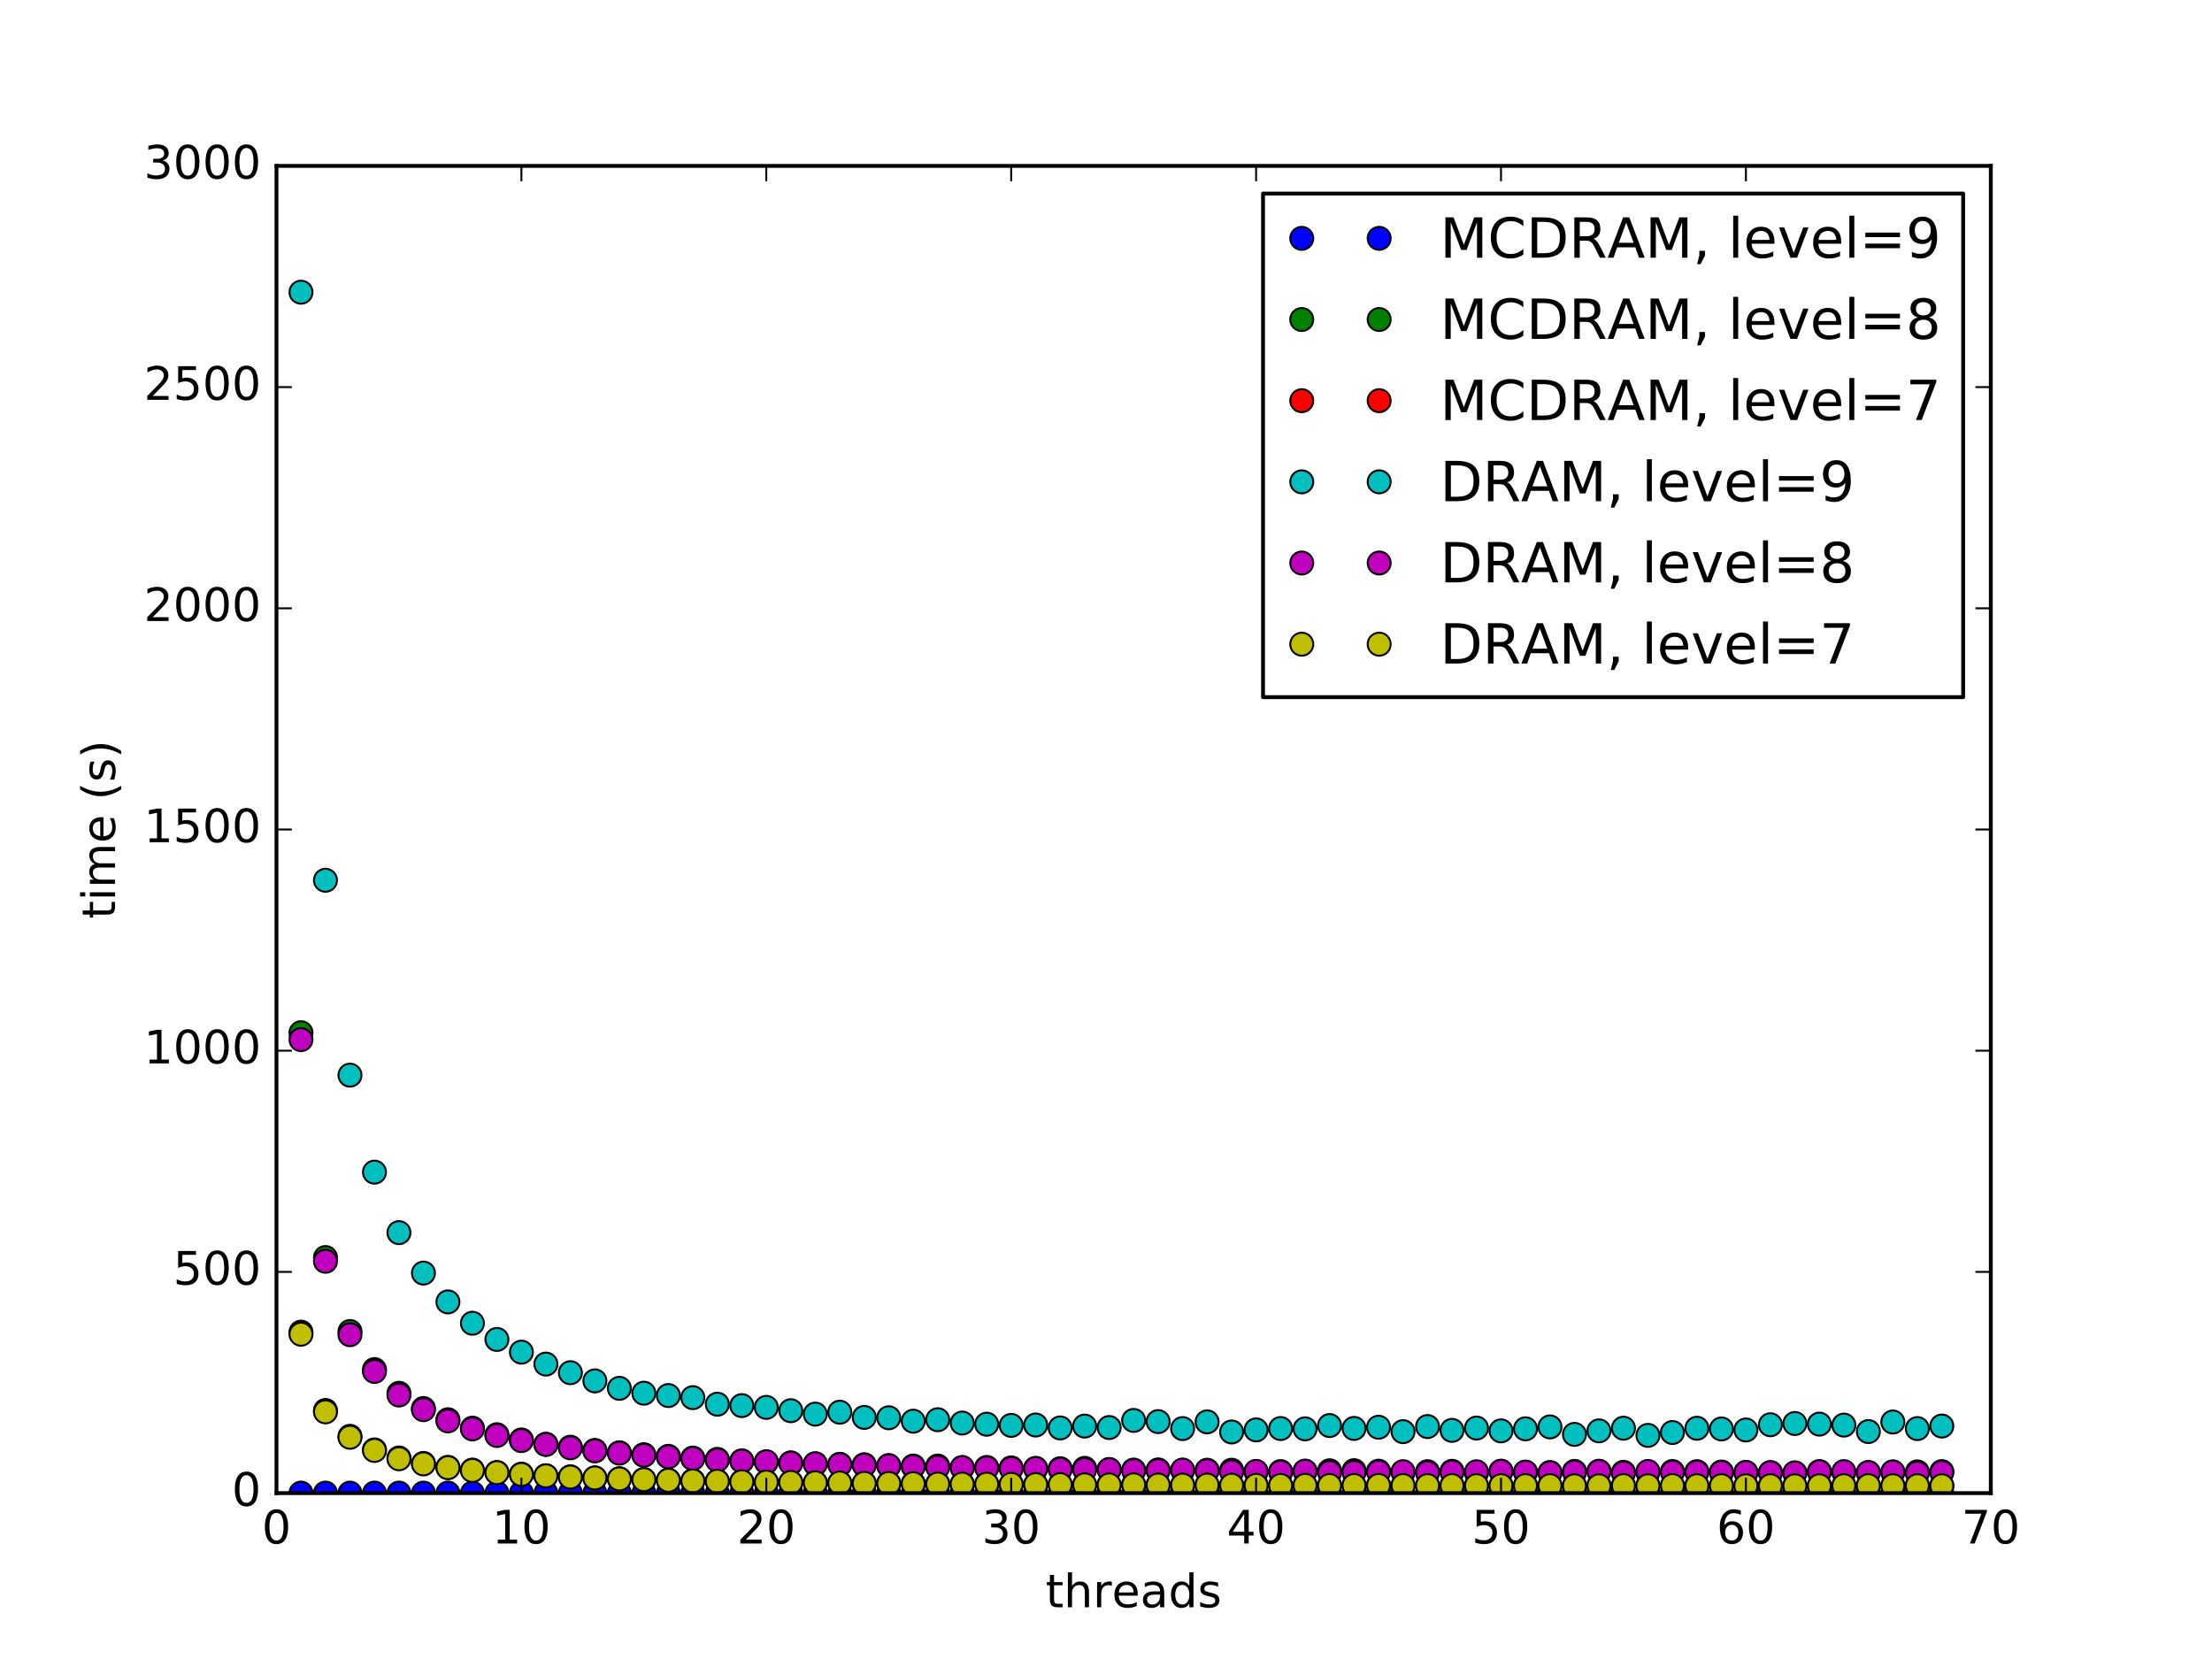 <?xml version="1.0" encoding="utf-8" standalone="no"?>
<!DOCTYPE svg PUBLIC "-//W3C//DTD SVG 1.1//EN"
  "http://www.w3.org/Graphics/SVG/1.1/DTD/svg11.dtd">
<!-- Created with matplotlib (http://matplotlib.org/) -->
<svg height="432pt" version="1.1" viewBox="0 0 576 432" width="576pt" xmlns="http://www.w3.org/2000/svg" xmlns:xlink="http://www.w3.org/1999/xlink">
 <defs>
  <style type="text/css">
*{stroke-linecap:butt;stroke-linejoin:round;stroke-miterlimit:100000;}
  </style>
 </defs>
 <g id="figure_1">
  <g id="patch_1">
   <path d="M 0 432 
L 576 432 
L 576 0 
L 0 0 
z
" style="fill:#ffffff;"/>
  </g>
  <g id="axes_1">
   <g id="patch_2">
    <path d="M 72 388.8 
L 518.4 388.8 
L 518.4 43.2 
L 72 43.2 
z
" style="fill:#ffffff;"/>
   </g>
   <g id="line2d_1">
    <defs>
     <path d="M 0 3 
C 0.796 3 1.559 2.684 2.121 2.121 
C 2.684 1.559 3 0.796 3 0 
C 3 -0.796 2.684 -1.559 2.121 -2.121 
C 1.559 -2.684 0.796 -3 0 -3 
C -0.796 -3 -1.559 -2.684 -2.121 -2.121 
C -2.684 -1.559 -3 -0.796 -3 0 
C -3 0.796 -2.684 1.559 -2.121 2.121 
C -1.559 2.684 -0.796 3 0 3 
z
" id="m7ab77f8319" style="stroke:#000000;stroke-width:0.5;"/>
    </defs>
    <g clip-path="url(#padab922e0c)">
     <use style="fill:#0000ff;stroke:#000000;stroke-width:0.5;" x="78.377" xlink:href="#m7ab77f8319" y="388.8"/>
     <use style="fill:#0000ff;stroke:#000000;stroke-width:0.5;" x="84.754" xlink:href="#m7ab77f8319" y="388.8"/>
     <use style="fill:#0000ff;stroke:#000000;stroke-width:0.5;" x="91.131" xlink:href="#m7ab77f8319" y="388.8"/>
     <use style="fill:#0000ff;stroke:#000000;stroke-width:0.5;" x="97.509" xlink:href="#m7ab77f8319" y="388.8"/>
     <use style="fill:#0000ff;stroke:#000000;stroke-width:0.5;" x="103.886" xlink:href="#m7ab77f8319" y="388.8"/>
     <use style="fill:#0000ff;stroke:#000000;stroke-width:0.5;" x="110.263" xlink:href="#m7ab77f8319" y="388.8"/>
     <use style="fill:#0000ff;stroke:#000000;stroke-width:0.5;" x="116.64" xlink:href="#m7ab77f8319" y="388.8"/>
     <use style="fill:#0000ff;stroke:#000000;stroke-width:0.5;" x="123.017" xlink:href="#m7ab77f8319" y="388.8"/>
     <use style="fill:#0000ff;stroke:#000000;stroke-width:0.5;" x="129.394" xlink:href="#m7ab77f8319" y="388.8"/>
     <use style="fill:#0000ff;stroke:#000000;stroke-width:0.5;" x="135.771" xlink:href="#m7ab77f8319" y="388.8"/>
     <use style="fill:#0000ff;stroke:#000000;stroke-width:0.5;" x="142.149" xlink:href="#m7ab77f8319" y="388.8"/>
     <use style="fill:#0000ff;stroke:#000000;stroke-width:0.5;" x="148.526" xlink:href="#m7ab77f8319" y="388.8"/>
     <use style="fill:#0000ff;stroke:#000000;stroke-width:0.5;" x="154.903" xlink:href="#m7ab77f8319" y="388.8"/>
     <use style="fill:#0000ff;stroke:#000000;stroke-width:0.5;" x="161.28" xlink:href="#m7ab77f8319" y="388.8"/>
     <use style="fill:#0000ff;stroke:#000000;stroke-width:0.5;" x="167.657" xlink:href="#m7ab77f8319" y="388.8"/>
     <use style="fill:#0000ff;stroke:#000000;stroke-width:0.5;" x="174.034" xlink:href="#m7ab77f8319" y="388.8"/>
     <use style="fill:#0000ff;stroke:#000000;stroke-width:0.5;" x="180.411" xlink:href="#m7ab77f8319" y="388.8"/>
     <use style="fill:#0000ff;stroke:#000000;stroke-width:0.5;" x="186.789" xlink:href="#m7ab77f8319" y="388.8"/>
     <use style="fill:#0000ff;stroke:#000000;stroke-width:0.5;" x="193.166" xlink:href="#m7ab77f8319" y="388.8"/>
     <use style="fill:#0000ff;stroke:#000000;stroke-width:0.5;" x="199.543" xlink:href="#m7ab77f8319" y="388.8"/>
     <use style="fill:#0000ff;stroke:#000000;stroke-width:0.5;" x="205.92" xlink:href="#m7ab77f8319" y="388.8"/>
     <use style="fill:#0000ff;stroke:#000000;stroke-width:0.5;" x="212.297" xlink:href="#m7ab77f8319" y="388.8"/>
     <use style="fill:#0000ff;stroke:#000000;stroke-width:0.5;" x="218.674" xlink:href="#m7ab77f8319" y="388.8"/>
     <use style="fill:#0000ff;stroke:#000000;stroke-width:0.5;" x="225.051" xlink:href="#m7ab77f8319" y="388.8"/>
     <use style="fill:#0000ff;stroke:#000000;stroke-width:0.5;" x="231.429" xlink:href="#m7ab77f8319" y="388.8"/>
     <use style="fill:#0000ff;stroke:#000000;stroke-width:0.5;" x="237.806" xlink:href="#m7ab77f8319" y="388.8"/>
     <use style="fill:#0000ff;stroke:#000000;stroke-width:0.5;" x="244.183" xlink:href="#m7ab77f8319" y="388.8"/>
     <use style="fill:#0000ff;stroke:#000000;stroke-width:0.5;" x="250.56" xlink:href="#m7ab77f8319" y="388.8"/>
     <use style="fill:#0000ff;stroke:#000000;stroke-width:0.5;" x="256.937" xlink:href="#m7ab77f8319" y="388.8"/>
     <use style="fill:#0000ff;stroke:#000000;stroke-width:0.5;" x="263.314" xlink:href="#m7ab77f8319" y="388.8"/>
     <use style="fill:#0000ff;stroke:#000000;stroke-width:0.5;" x="269.691" xlink:href="#m7ab77f8319" y="388.8"/>
     <use style="fill:#0000ff;stroke:#000000;stroke-width:0.5;" x="276.069" xlink:href="#m7ab77f8319" y="388.8"/>
     <use style="fill:#0000ff;stroke:#000000;stroke-width:0.5;" x="282.446" xlink:href="#m7ab77f8319" y="388.8"/>
     <use style="fill:#0000ff;stroke:#000000;stroke-width:0.5;" x="288.823" xlink:href="#m7ab77f8319" y="388.8"/>
     <use style="fill:#0000ff;stroke:#000000;stroke-width:0.5;" x="295.2" xlink:href="#m7ab77f8319" y="388.8"/>
     <use style="fill:#0000ff;stroke:#000000;stroke-width:0.5;" x="301.577" xlink:href="#m7ab77f8319" y="388.8"/>
     <use style="fill:#0000ff;stroke:#000000;stroke-width:0.5;" x="307.954" xlink:href="#m7ab77f8319" y="388.8"/>
     <use style="fill:#0000ff;stroke:#000000;stroke-width:0.5;" x="314.331" xlink:href="#m7ab77f8319" y="388.8"/>
     <use style="fill:#0000ff;stroke:#000000;stroke-width:0.5;" x="320.709" xlink:href="#m7ab77f8319" y="388.8"/>
     <use style="fill:#0000ff;stroke:#000000;stroke-width:0.5;" x="327.086" xlink:href="#m7ab77f8319" y="388.8"/>
     <use style="fill:#0000ff;stroke:#000000;stroke-width:0.5;" x="333.463" xlink:href="#m7ab77f8319" y="388.8"/>
     <use style="fill:#0000ff;stroke:#000000;stroke-width:0.5;" x="339.84" xlink:href="#m7ab77f8319" y="388.8"/>
     <use style="fill:#0000ff;stroke:#000000;stroke-width:0.5;" x="346.217" xlink:href="#m7ab77f8319" y="388.8"/>
     <use style="fill:#0000ff;stroke:#000000;stroke-width:0.5;" x="352.594" xlink:href="#m7ab77f8319" y="388.8"/>
     <use style="fill:#0000ff;stroke:#000000;stroke-width:0.5;" x="358.971" xlink:href="#m7ab77f8319" y="388.8"/>
     <use style="fill:#0000ff;stroke:#000000;stroke-width:0.5;" x="365.349" xlink:href="#m7ab77f8319" y="388.8"/>
     <use style="fill:#0000ff;stroke:#000000;stroke-width:0.5;" x="371.726" xlink:href="#m7ab77f8319" y="388.8"/>
     <use style="fill:#0000ff;stroke:#000000;stroke-width:0.5;" x="378.103" xlink:href="#m7ab77f8319" y="388.8"/>
     <use style="fill:#0000ff;stroke:#000000;stroke-width:0.5;" x="384.48" xlink:href="#m7ab77f8319" y="388.8"/>
     <use style="fill:#0000ff;stroke:#000000;stroke-width:0.5;" x="390.857" xlink:href="#m7ab77f8319" y="388.8"/>
     <use style="fill:#0000ff;stroke:#000000;stroke-width:0.5;" x="397.234" xlink:href="#m7ab77f8319" y="388.8"/>
     <use style="fill:#0000ff;stroke:#000000;stroke-width:0.5;" x="403.611" xlink:href="#m7ab77f8319" y="388.8"/>
     <use style="fill:#0000ff;stroke:#000000;stroke-width:0.5;" x="409.989" xlink:href="#m7ab77f8319" y="388.8"/>
     <use style="fill:#0000ff;stroke:#000000;stroke-width:0.5;" x="416.366" xlink:href="#m7ab77f8319" y="388.8"/>
     <use style="fill:#0000ff;stroke:#000000;stroke-width:0.5;" x="422.743" xlink:href="#m7ab77f8319" y="388.8"/>
     <use style="fill:#0000ff;stroke:#000000;stroke-width:0.5;" x="429.12" xlink:href="#m7ab77f8319" y="388.8"/>
     <use style="fill:#0000ff;stroke:#000000;stroke-width:0.5;" x="435.497" xlink:href="#m7ab77f8319" y="388.8"/>
     <use style="fill:#0000ff;stroke:#000000;stroke-width:0.5;" x="441.874" xlink:href="#m7ab77f8319" y="388.8"/>
     <use style="fill:#0000ff;stroke:#000000;stroke-width:0.5;" x="448.251" xlink:href="#m7ab77f8319" y="388.8"/>
     <use style="fill:#0000ff;stroke:#000000;stroke-width:0.5;" x="454.629" xlink:href="#m7ab77f8319" y="388.8"/>
     <use style="fill:#0000ff;stroke:#000000;stroke-width:0.5;" x="461.006" xlink:href="#m7ab77f8319" y="388.8"/>
     <use style="fill:#0000ff;stroke:#000000;stroke-width:0.5;" x="467.383" xlink:href="#m7ab77f8319" y="388.8"/>
     <use style="fill:#0000ff;stroke:#000000;stroke-width:0.5;" x="473.76" xlink:href="#m7ab77f8319" y="388.8"/>
     <use style="fill:#0000ff;stroke:#000000;stroke-width:0.5;" x="480.137" xlink:href="#m7ab77f8319" y="388.8"/>
     <use style="fill:#0000ff;stroke:#000000;stroke-width:0.5;" x="486.514" xlink:href="#m7ab77f8319" y="388.8"/>
     <use style="fill:#0000ff;stroke:#000000;stroke-width:0.5;" x="492.891" xlink:href="#m7ab77f8319" y="388.8"/>
     <use style="fill:#0000ff;stroke:#000000;stroke-width:0.5;" x="499.269" xlink:href="#m7ab77f8319" y="388.8"/>
     <use style="fill:#0000ff;stroke:#000000;stroke-width:0.5;" x="505.646" xlink:href="#m7ab77f8319" y="388.8"/>
    </g>
   </g>
   <g id="line2d_2">
    <defs>
     <path d="M 0 3 
C 0.796 3 1.559 2.684 2.121 2.121 
C 2.684 1.559 3 0.796 3 0 
C 3 -0.796 2.684 -1.559 2.121 -2.121 
C 1.559 -2.684 0.796 -3 0 -3 
C -0.796 -3 -1.559 -2.684 -2.121 -2.121 
C -2.684 -1.559 -3 -0.796 -3 0 
C -3 0.796 -2.684 1.559 -2.121 2.121 
C -1.559 2.684 -0.796 3 0 3 
z
" id="m1645936e24" style="stroke:#000000;stroke-width:0.5;"/>
    </defs>
    <g clip-path="url(#padab922e0c)">
     <use style="fill:#008000;stroke:#000000;stroke-width:0.5;" x="78.377" xlink:href="#m1645936e24" y="268.918"/>
     <use style="fill:#008000;stroke:#000000;stroke-width:0.5;" x="84.754" xlink:href="#m1645936e24" y="327.453"/>
     <use style="fill:#008000;stroke:#000000;stroke-width:0.5;" x="91.131" xlink:href="#m1645936e24" y="346.721"/>
     <use style="fill:#008000;stroke:#000000;stroke-width:0.5;" x="97.509" xlink:href="#m1645936e24" y="356.631"/>
     <use style="fill:#008000;stroke:#000000;stroke-width:0.5;" x="103.886" xlink:href="#m1645936e24" y="362.808"/>
     <use style="fill:#008000;stroke:#000000;stroke-width:0.5;" x="110.263" xlink:href="#m1645936e24" y="366.771"/>
     <use style="fill:#008000;stroke:#000000;stroke-width:0.5;" x="116.64" xlink:href="#m1645936e24" y="369.693"/>
     <use style="fill:#008000;stroke:#000000;stroke-width:0.5;" x="123.017" xlink:href="#m1645936e24" y="371.885"/>
     <use style="fill:#008000;stroke:#000000;stroke-width:0.5;" x="129.394" xlink:href="#m1645936e24" y="373.595"/>
     <use style="fill:#008000;stroke:#000000;stroke-width:0.5;" x="135.771" xlink:href="#m1645936e24" y="374.957"/>
     <use style="fill:#008000;stroke:#000000;stroke-width:0.5;" x="142.149" xlink:href="#m1645936e24" y="376.077"/>
     <use style="fill:#008000;stroke:#000000;stroke-width:0.5;" x="148.526" xlink:href="#m1645936e24" y="376.843"/>
     <use style="fill:#008000;stroke:#000000;stroke-width:0.5;" x="154.903" xlink:href="#m1645936e24" y="377.678"/>
     <use style="fill:#008000;stroke:#000000;stroke-width:0.5;" x="161.28" xlink:href="#m1645936e24" y="378.3"/>
     <use style="fill:#008000;stroke:#000000;stroke-width:0.5;" x="167.657" xlink:href="#m1645936e24" y="378.799"/>
     <use style="fill:#008000;stroke:#000000;stroke-width:0.5;" x="174.034" xlink:href="#m1645936e24" y="379.217"/>
     <use style="fill:#008000;stroke:#000000;stroke-width:0.5;" x="180.411" xlink:href="#m1645936e24" y="379.674"/>
     <use style="fill:#008000;stroke:#000000;stroke-width:0.5;" x="186.789" xlink:href="#m1645936e24" y="380.018"/>
     <use style="fill:#008000;stroke:#000000;stroke-width:0.5;" x="193.166" xlink:href="#m1645936e24" y="380.417"/>
     <use style="fill:#008000;stroke:#000000;stroke-width:0.5;" x="199.543" xlink:href="#m1645936e24" y="380.729"/>
     <use style="fill:#008000;stroke:#000000;stroke-width:0.5;" x="205.92" xlink:href="#m1645936e24" y="380.933"/>
     <use style="fill:#008000;stroke:#000000;stroke-width:0.5;" x="212.297" xlink:href="#m1645936e24" y="381.189"/>
     <use style="fill:#008000;stroke:#000000;stroke-width:0.5;" x="218.674" xlink:href="#m1645936e24" y="381.292"/>
     <use style="fill:#008000;stroke:#000000;stroke-width:0.5;" x="225.051" xlink:href="#m1645936e24" y="381.408"/>
     <use style="fill:#008000;stroke:#000000;stroke-width:0.5;" x="231.429" xlink:href="#m1645936e24" y="381.657"/>
     <use style="fill:#008000;stroke:#000000;stroke-width:0.5;" x="237.806" xlink:href="#m1645936e24" y="381.749"/>
     <use style="fill:#008000;stroke:#000000;stroke-width:0.5;" x="244.183" xlink:href="#m1645936e24" y="381.752"/>
     <use style="fill:#008000;stroke:#000000;stroke-width:0.5;" x="250.56" xlink:href="#m1645936e24" y="382.167"/>
     <use style="fill:#008000;stroke:#000000;stroke-width:0.5;" x="256.937" xlink:href="#m1645936e24" y="382.126"/>
     <use style="fill:#008000;stroke:#000000;stroke-width:0.5;" x="263.314" xlink:href="#m1645936e24" y="382.23"/>
     <use style="fill:#008000;stroke:#000000;stroke-width:0.5;" x="269.691" xlink:href="#m1645936e24" y="382.37"/>
     <use style="fill:#008000;stroke:#000000;stroke-width:0.5;" x="276.069" xlink:href="#m1645936e24" y="382.448"/>
     <use style="fill:#008000;stroke:#000000;stroke-width:0.5;" x="282.446" xlink:href="#m1645936e24" y="382.355"/>
     <use style="fill:#008000;stroke:#000000;stroke-width:0.5;" x="288.823" xlink:href="#m1645936e24" y="382.653"/>
     <use style="fill:#008000;stroke:#000000;stroke-width:0.5;" x="295.2" xlink:href="#m1645936e24" y="382.8"/>
     <use style="fill:#008000;stroke:#000000;stroke-width:0.5;" x="301.577" xlink:href="#m1645936e24" y="382.758"/>
     <use style="fill:#008000;stroke:#000000;stroke-width:0.5;" x="307.954" xlink:href="#m1645936e24" y="382.909"/>
     <use style="fill:#008000;stroke:#000000;stroke-width:0.5;" x="314.331" xlink:href="#m1645936e24" y="382.844"/>
     <use style="fill:#008000;stroke:#000000;stroke-width:0.5;" x="320.709" xlink:href="#m1645936e24" y="382.842"/>
     <use style="fill:#008000;stroke:#000000;stroke-width:0.5;" x="327.086" xlink:href="#m1645936e24" y="383.24"/>
     <use style="fill:#008000;stroke:#000000;stroke-width:0.5;" x="333.463" xlink:href="#m1645936e24" y="383.192"/>
     <use style="fill:#008000;stroke:#000000;stroke-width:0.5;" x="339.84" xlink:href="#m1645936e24" y="383.127"/>
     <use style="fill:#008000;stroke:#000000;stroke-width:0.5;" x="346.217" xlink:href="#m1645936e24" y="382.982"/>
     <use style="fill:#008000;stroke:#000000;stroke-width:0.5;" x="352.594" xlink:href="#m1645936e24" y="382.955"/>
     <use style="fill:#008000;stroke:#000000;stroke-width:0.5;" x="358.971" xlink:href="#m1645936e24" y="383.09"/>
     <use style="fill:#008000;stroke:#000000;stroke-width:0.5;" x="365.349" xlink:href="#m1645936e24" y="383.378"/>
     <use style="fill:#008000;stroke:#000000;stroke-width:0.5;" x="371.726" xlink:href="#m1645936e24" y="383.217"/>
     <use style="fill:#008000;stroke:#000000;stroke-width:0.5;" x="378.103" xlink:href="#m1645936e24" y="383.12"/>
     <use style="fill:#008000;stroke:#000000;stroke-width:0.5;" x="384.48" xlink:href="#m1645936e24" y="383.564"/>
     <use style="fill:#008000;stroke:#000000;stroke-width:0.5;" x="390.857" xlink:href="#m1645936e24" y="383.104"/>
     <use style="fill:#008000;stroke:#000000;stroke-width:0.5;" x="397.234" xlink:href="#m1645936e24" y="383.346"/>
     <use style="fill:#008000;stroke:#000000;stroke-width:0.5;" x="403.611" xlink:href="#m1645936e24" y="383.444"/>
     <use style="fill:#008000;stroke:#000000;stroke-width:0.5;" x="409.989" xlink:href="#m1645936e24" y="383.148"/>
     <use style="fill:#008000;stroke:#000000;stroke-width:0.5;" x="416.366" xlink:href="#m1645936e24" y="383.106"/>
     <use style="fill:#008000;stroke:#000000;stroke-width:0.5;" x="422.743" xlink:href="#m1645936e24" y="383.382"/>
     <use style="fill:#008000;stroke:#000000;stroke-width:0.5;" x="429.12" xlink:href="#m1645936e24" y="383.395"/>
     <use style="fill:#008000;stroke:#000000;stroke-width:0.5;" x="435.497" xlink:href="#m1645936e24" y="383.177"/>
     <use style="fill:#008000;stroke:#000000;stroke-width:0.5;" x="441.874" xlink:href="#m1645936e24" y="383.223"/>
     <use style="fill:#008000;stroke:#000000;stroke-width:0.5;" x="448.251" xlink:href="#m1645936e24" y="383.312"/>
     <use style="fill:#008000;stroke:#000000;stroke-width:0.5;" x="454.629" xlink:href="#m1645936e24" y="383.404"/>
     <use style="fill:#008000;stroke:#000000;stroke-width:0.5;" x="461.006" xlink:href="#m1645936e24" y="383.467"/>
     <use style="fill:#008000;stroke:#000000;stroke-width:0.5;" x="467.383" xlink:href="#m1645936e24" y="383.558"/>
     <use style="fill:#008000;stroke:#000000;stroke-width:0.5;" x="473.76" xlink:href="#m1645936e24" y="383.206"/>
     <use style="fill:#008000;stroke:#000000;stroke-width:0.5;" x="480.137" xlink:href="#m1645936e24" y="383.417"/>
     <use style="fill:#008000;stroke:#000000;stroke-width:0.5;" x="486.514" xlink:href="#m1645936e24" y="383.481"/>
     <use style="fill:#008000;stroke:#000000;stroke-width:0.5;" x="492.891" xlink:href="#m1645936e24" y="383.283"/>
     <use style="fill:#008000;stroke:#000000;stroke-width:0.5;" x="499.269" xlink:href="#m1645936e24" y="383.274"/>
     <use style="fill:#008000;stroke:#000000;stroke-width:0.5;" x="505.646" xlink:href="#m1645936e24" y="383.199"/>
    </g>
   </g>
   <g id="line2d_3">
    <defs>
     <path d="M 0 3 
C 0.796 3 1.559 2.684 2.121 2.121 
C 2.684 1.559 3 0.796 3 0 
C 3 -0.796 2.684 -1.559 2.121 -2.121 
C 1.559 -2.684 0.796 -3 0 -3 
C -0.796 -3 -1.559 -2.684 -2.121 -2.121 
C -2.684 -1.559 -3 -0.796 -3 0 
C -3 0.796 -2.684 1.559 -2.121 2.121 
C -1.559 2.684 -0.796 3 0 3 
z
" id="md940248dde" style="stroke:#000000;stroke-width:0.5;"/>
    </defs>
    <g clip-path="url(#padab922e0c)">
     <use style="fill:#ff0000;stroke:#000000;stroke-width:0.5;" x="78.377" xlink:href="#md940248dde" y="346.889"/>
     <use style="fill:#ff0000;stroke:#000000;stroke-width:0.5;" x="84.754" xlink:href="#md940248dde" y="367.283"/>
     <use style="fill:#ff0000;stroke:#000000;stroke-width:0.5;" x="91.131" xlink:href="#md940248dde" y="374.01"/>
     <use style="fill:#ff0000;stroke:#000000;stroke-width:0.5;" x="97.509" xlink:href="#md940248dde" y="377.55"/>
     <use style="fill:#ff0000;stroke:#000000;stroke-width:0.5;" x="103.886" xlink:href="#md940248dde" y="379.656"/>
     <use style="fill:#ff0000;stroke:#000000;stroke-width:0.5;" x="110.263" xlink:href="#md940248dde" y="381.072"/>
     <use style="fill:#ff0000;stroke:#000000;stroke-width:0.5;" x="116.64" xlink:href="#md940248dde" y="382.098"/>
     <use style="fill:#ff0000;stroke:#000000;stroke-width:0.5;" x="123.017" xlink:href="#md940248dde" y="382.813"/>
     <use style="fill:#ff0000;stroke:#000000;stroke-width:0.5;" x="129.394" xlink:href="#md940248dde" y="383.452"/>
     <use style="fill:#ff0000;stroke:#000000;stroke-width:0.5;" x="135.771" xlink:href="#md940248dde" y="383.874"/>
     <use style="fill:#ff0000;stroke:#000000;stroke-width:0.5;" x="142.149" xlink:href="#md940248dde" y="384.28"/>
     <use style="fill:#ff0000;stroke:#000000;stroke-width:0.5;" x="148.526" xlink:href="#md940248dde" y="384.559"/>
     <use style="fill:#ff0000;stroke:#000000;stroke-width:0.5;" x="154.903" xlink:href="#md940248dde" y="384.857"/>
     <use style="fill:#ff0000;stroke:#000000;stroke-width:0.5;" x="161.28" xlink:href="#md940248dde" y="385.061"/>
     <use style="fill:#ff0000;stroke:#000000;stroke-width:0.5;" x="167.657" xlink:href="#md940248dde" y="385.278"/>
     <use style="fill:#ff0000;stroke:#000000;stroke-width:0.5;" x="174.034" xlink:href="#md940248dde" y="385.424"/>
     <use style="fill:#ff0000;stroke:#000000;stroke-width:0.5;" x="180.411" xlink:href="#md940248dde" y="385.57"/>
     <use style="fill:#ff0000;stroke:#000000;stroke-width:0.5;" x="186.789" xlink:href="#md940248dde" y="385.697"/>
     <use style="fill:#ff0000;stroke:#000000;stroke-width:0.5;" x="193.166" xlink:href="#md940248dde" y="385.811"/>
     <use style="fill:#ff0000;stroke:#000000;stroke-width:0.5;" x="199.543" xlink:href="#md940248dde" y="385.913"/>
     <use style="fill:#ff0000;stroke:#000000;stroke-width:0.5;" x="205.92" xlink:href="#md940248dde" y="385.99"/>
     <use style="fill:#ff0000;stroke:#000000;stroke-width:0.5;" x="212.297" xlink:href="#md940248dde" y="386.075"/>
     <use style="fill:#ff0000;stroke:#000000;stroke-width:0.5;" x="218.674" xlink:href="#md940248dde" y="386.158"/>
     <use style="fill:#ff0000;stroke:#000000;stroke-width:0.5;" x="225.051" xlink:href="#md940248dde" y="386.22"/>
     <use style="fill:#ff0000;stroke:#000000;stroke-width:0.5;" x="231.429" xlink:href="#md940248dde" y="386.291"/>
     <use style="fill:#ff0000;stroke:#000000;stroke-width:0.5;" x="237.806" xlink:href="#md940248dde" y="386.309"/>
     <use style="fill:#ff0000;stroke:#000000;stroke-width:0.5;" x="244.183" xlink:href="#md940248dde" y="386.352"/>
     <use style="fill:#ff0000;stroke:#000000;stroke-width:0.5;" x="250.56" xlink:href="#md940248dde" y="386.416"/>
     <use style="fill:#ff0000;stroke:#000000;stroke-width:0.5;" x="256.937" xlink:href="#md940248dde" y="386.462"/>
     <use style="fill:#ff0000;stroke:#000000;stroke-width:0.5;" x="263.314" xlink:href="#md940248dde" y="386.511"/>
     <use style="fill:#ff0000;stroke:#000000;stroke-width:0.5;" x="269.691" xlink:href="#md940248dde" y="386.571"/>
     <use style="fill:#ff0000;stroke:#000000;stroke-width:0.5;" x="276.069" xlink:href="#md940248dde" y="386.57"/>
     <use style="fill:#ff0000;stroke:#000000;stroke-width:0.5;" x="282.446" xlink:href="#md940248dde" y="386.623"/>
     <use style="fill:#ff0000;stroke:#000000;stroke-width:0.5;" x="288.823" xlink:href="#md940248dde" y="386.616"/>
     <use style="fill:#ff0000;stroke:#000000;stroke-width:0.5;" x="295.2" xlink:href="#md940248dde" y="386.646"/>
     <use style="fill:#ff0000;stroke:#000000;stroke-width:0.5;" x="301.577" xlink:href="#md940248dde" y="386.665"/>
     <use style="fill:#ff0000;stroke:#000000;stroke-width:0.5;" x="307.954" xlink:href="#md940248dde" y="386.703"/>
     <use style="fill:#ff0000;stroke:#000000;stroke-width:0.5;" x="314.331" xlink:href="#md940248dde" y="386.715"/>
     <use style="fill:#ff0000;stroke:#000000;stroke-width:0.5;" x="320.709" xlink:href="#md940248dde" y="386.758"/>
     <use style="fill:#ff0000;stroke:#000000;stroke-width:0.5;" x="327.086" xlink:href="#md940248dde" y="386.77"/>
     <use style="fill:#ff0000;stroke:#000000;stroke-width:0.5;" x="333.463" xlink:href="#md940248dde" y="386.768"/>
     <use style="fill:#ff0000;stroke:#000000;stroke-width:0.5;" x="339.84" xlink:href="#md940248dde" y="386.758"/>
     <use style="fill:#ff0000;stroke:#000000;stroke-width:0.5;" x="346.217" xlink:href="#md940248dde" y="386.784"/>
     <use style="fill:#ff0000;stroke:#000000;stroke-width:0.5;" x="352.594" xlink:href="#md940248dde" y="386.788"/>
     <use style="fill:#ff0000;stroke:#000000;stroke-width:0.5;" x="358.971" xlink:href="#md940248dde" y="386.795"/>
     <use style="fill:#ff0000;stroke:#000000;stroke-width:0.5;" x="365.349" xlink:href="#md940248dde" y="386.846"/>
     <use style="fill:#ff0000;stroke:#000000;stroke-width:0.5;" x="371.726" xlink:href="#md940248dde" y="386.827"/>
     <use style="fill:#ff0000;stroke:#000000;stroke-width:0.5;" x="378.103" xlink:href="#md940248dde" y="386.835"/>
     <use style="fill:#ff0000;stroke:#000000;stroke-width:0.5;" x="384.48" xlink:href="#md940248dde" y="386.858"/>
     <use style="fill:#ff0000;stroke:#000000;stroke-width:0.5;" x="390.857" xlink:href="#md940248dde" y="386.839"/>
     <use style="fill:#ff0000;stroke:#000000;stroke-width:0.5;" x="397.234" xlink:href="#md940248dde" y="386.854"/>
     <use style="fill:#ff0000;stroke:#000000;stroke-width:0.5;" x="403.611" xlink:href="#md940248dde" y="386.857"/>
     <use style="fill:#ff0000;stroke:#000000;stroke-width:0.5;" x="409.989" xlink:href="#md940248dde" y="386.855"/>
     <use style="fill:#ff0000;stroke:#000000;stroke-width:0.5;" x="416.366" xlink:href="#md940248dde" y="386.851"/>
     <use style="fill:#ff0000;stroke:#000000;stroke-width:0.5;" x="422.743" xlink:href="#md940248dde" y="386.886"/>
     <use style="fill:#ff0000;stroke:#000000;stroke-width:0.5;" x="429.12" xlink:href="#md940248dde" y="386.835"/>
     <use style="fill:#ff0000;stroke:#000000;stroke-width:0.5;" x="435.497" xlink:href="#md940248dde" y="386.875"/>
     <use style="fill:#ff0000;stroke:#000000;stroke-width:0.5;" x="441.874" xlink:href="#md940248dde" y="386.857"/>
     <use style="fill:#ff0000;stroke:#000000;stroke-width:0.5;" x="448.251" xlink:href="#md940248dde" y="386.898"/>
     <use style="fill:#ff0000;stroke:#000000;stroke-width:0.5;" x="454.629" xlink:href="#md940248dde" y="386.868"/>
     <use style="fill:#ff0000;stroke:#000000;stroke-width:0.5;" x="461.006" xlink:href="#md940248dde" y="386.831"/>
     <use style="fill:#ff0000;stroke:#000000;stroke-width:0.5;" x="467.383" xlink:href="#md940248dde" y="386.87"/>
     <use style="fill:#ff0000;stroke:#000000;stroke-width:0.5;" x="473.76" xlink:href="#md940248dde" y="386.869"/>
     <use style="fill:#ff0000;stroke:#000000;stroke-width:0.5;" x="480.137" xlink:href="#md940248dde" y="386.857"/>
     <use style="fill:#ff0000;stroke:#000000;stroke-width:0.5;" x="486.514" xlink:href="#md940248dde" y="386.886"/>
     <use style="fill:#ff0000;stroke:#000000;stroke-width:0.5;" x="492.891" xlink:href="#md940248dde" y="386.871"/>
     <use style="fill:#ff0000;stroke:#000000;stroke-width:0.5;" x="499.269" xlink:href="#md940248dde" y="386.868"/>
     <use style="fill:#ff0000;stroke:#000000;stroke-width:0.5;" x="505.646" xlink:href="#md940248dde" y="386.868"/>
    </g>
   </g>
   <g id="line2d_4">
    <defs>
     <path d="M 0 3 
C 0.796 3 1.559 2.684 2.121 2.121 
C 2.684 1.559 3 0.796 3 0 
C 3 -0.796 2.684 -1.559 2.121 -2.121 
C 1.559 -2.684 0.796 -3 0 -3 
C -0.796 -3 -1.559 -2.684 -2.121 -2.121 
C -2.684 -1.559 -3 -0.796 -3 0 
C -3 0.796 -2.684 1.559 -2.121 2.121 
C -1.559 2.684 -0.796 3 0 3 
z
" id="ma76782b9de" style="stroke:#000000;stroke-width:0.5;"/>
    </defs>
    <g clip-path="url(#padab922e0c)">
     <use style="fill:#00bfbf;stroke:#000000;stroke-width:0.5;" x="78.377" xlink:href="#ma76782b9de" y="76.09"/>
     <use style="fill:#00bfbf;stroke:#000000;stroke-width:0.5;" x="84.754" xlink:href="#ma76782b9de" y="229.22"/>
     <use style="fill:#00bfbf;stroke:#000000;stroke-width:0.5;" x="91.131" xlink:href="#ma76782b9de" y="279.967"/>
     <use style="fill:#00bfbf;stroke:#000000;stroke-width:0.5;" x="97.509" xlink:href="#ma76782b9de" y="305.223"/>
     <use style="fill:#00bfbf;stroke:#000000;stroke-width:0.5;" x="103.886" xlink:href="#ma76782b9de" y="320.979"/>
     <use style="fill:#00bfbf;stroke:#000000;stroke-width:0.5;" x="110.263" xlink:href="#ma76782b9de" y="331.508"/>
     <use style="fill:#00bfbf;stroke:#000000;stroke-width:0.5;" x="116.64" xlink:href="#ma76782b9de" y="339.012"/>
     <use style="fill:#00bfbf;stroke:#000000;stroke-width:0.5;" x="123.017" xlink:href="#ma76782b9de" y="344.57"/>
     <use style="fill:#00bfbf;stroke:#000000;stroke-width:0.5;" x="129.394" xlink:href="#ma76782b9de" y="348.792"/>
     <use style="fill:#00bfbf;stroke:#000000;stroke-width:0.5;" x="135.771" xlink:href="#ma76782b9de" y="352.094"/>
     <use style="fill:#00bfbf;stroke:#000000;stroke-width:0.5;" x="142.149" xlink:href="#ma76782b9de" y="355.209"/>
     <use style="fill:#00bfbf;stroke:#000000;stroke-width:0.5;" x="148.526" xlink:href="#ma76782b9de" y="357.448"/>
     <use style="fill:#00bfbf;stroke:#000000;stroke-width:0.5;" x="154.903" xlink:href="#ma76782b9de" y="359.58"/>
     <use style="fill:#00bfbf;stroke:#000000;stroke-width:0.5;" x="161.28" xlink:href="#ma76782b9de" y="361.516"/>
     <use style="fill:#00bfbf;stroke:#000000;stroke-width:0.5;" x="167.657" xlink:href="#ma76782b9de" y="362.787"/>
     <use style="fill:#00bfbf;stroke:#000000;stroke-width:0.5;" x="174.034" xlink:href="#ma76782b9de" y="363.394"/>
     <use style="fill:#00bfbf;stroke:#000000;stroke-width:0.5;" x="180.411" xlink:href="#ma76782b9de" y="363.943"/>
     <use style="fill:#00bfbf;stroke:#000000;stroke-width:0.5;" x="186.789" xlink:href="#ma76782b9de" y="365.65"/>
     <use style="fill:#00bfbf;stroke:#000000;stroke-width:0.5;" x="193.166" xlink:href="#ma76782b9de" y="366.016"/>
     <use style="fill:#00bfbf;stroke:#000000;stroke-width:0.5;" x="199.543" xlink:href="#ma76782b9de" y="366.476"/>
     <use style="fill:#00bfbf;stroke:#000000;stroke-width:0.5;" x="205.92" xlink:href="#ma76782b9de" y="367.345"/>
     <use style="fill:#00bfbf;stroke:#000000;stroke-width:0.5;" x="212.297" xlink:href="#ma76782b9de" y="368.234"/>
     <use style="fill:#00bfbf;stroke:#000000;stroke-width:0.5;" x="218.674" xlink:href="#ma76782b9de" y="367.73"/>
     <use style="fill:#00bfbf;stroke:#000000;stroke-width:0.5;" x="225.051" xlink:href="#ma76782b9de" y="369.089"/>
     <use style="fill:#00bfbf;stroke:#000000;stroke-width:0.5;" x="231.429" xlink:href="#ma76782b9de" y="369.184"/>
     <use style="fill:#00bfbf;stroke:#000000;stroke-width:0.5;" x="237.806" xlink:href="#ma76782b9de" y="370.076"/>
     <use style="fill:#00bfbf;stroke:#000000;stroke-width:0.5;" x="244.183" xlink:href="#ma76782b9de" y="369.693"/>
     <use style="fill:#00bfbf;stroke:#000000;stroke-width:0.5;" x="250.56" xlink:href="#ma76782b9de" y="370.559"/>
     <use style="fill:#00bfbf;stroke:#000000;stroke-width:0.5;" x="256.937" xlink:href="#ma76782b9de" y="370.861"/>
     <use style="fill:#00bfbf;stroke:#000000;stroke-width:0.5;" x="263.314" xlink:href="#ma76782b9de" y="371.169"/>
     <use style="fill:#00bfbf;stroke:#000000;stroke-width:0.5;" x="269.691" xlink:href="#ma76782b9de" y="371.069"/>
     <use style="fill:#00bfbf;stroke:#000000;stroke-width:0.5;" x="276.069" xlink:href="#ma76782b9de" y="371.832"/>
     <use style="fill:#00bfbf;stroke:#000000;stroke-width:0.5;" x="282.446" xlink:href="#ma76782b9de" y="371.348"/>
     <use style="fill:#00bfbf;stroke:#000000;stroke-width:0.5;" x="288.823" xlink:href="#ma76782b9de" y="371.722"/>
     <use style="fill:#00bfbf;stroke:#000000;stroke-width:0.5;" x="295.2" xlink:href="#ma76782b9de" y="369.875"/>
     <use style="fill:#00bfbf;stroke:#000000;stroke-width:0.5;" x="301.577" xlink:href="#ma76782b9de" y="370.184"/>
     <use style="fill:#00bfbf;stroke:#000000;stroke-width:0.5;" x="307.954" xlink:href="#ma76782b9de" y="372"/>
     <use style="fill:#00bfbf;stroke:#000000;stroke-width:0.5;" x="314.331" xlink:href="#ma76782b9de" y="370.254"/>
     <use style="fill:#00bfbf;stroke:#000000;stroke-width:0.5;" x="320.709" xlink:href="#ma76782b9de" y="372.886"/>
     <use style="fill:#00bfbf;stroke:#000000;stroke-width:0.5;" x="327.086" xlink:href="#ma76782b9de" y="372.339"/>
     <use style="fill:#00bfbf;stroke:#000000;stroke-width:0.5;" x="333.463" xlink:href="#ma76782b9de" y="371.988"/>
     <use style="fill:#00bfbf;stroke:#000000;stroke-width:0.5;" x="339.84" xlink:href="#ma76782b9de" y="372.071"/>
     <use style="fill:#00bfbf;stroke:#000000;stroke-width:0.5;" x="346.217" xlink:href="#ma76782b9de" y="371.208"/>
     <use style="fill:#00bfbf;stroke:#000000;stroke-width:0.5;" x="352.594" xlink:href="#ma76782b9de" y="371.958"/>
     <use style="fill:#00bfbf;stroke:#000000;stroke-width:0.5;" x="358.971" xlink:href="#ma76782b9de" y="371.649"/>
     <use style="fill:#00bfbf;stroke:#000000;stroke-width:0.5;" x="365.349" xlink:href="#ma76782b9de" y="372.802"/>
     <use style="fill:#00bfbf;stroke:#000000;stroke-width:0.5;" x="371.726" xlink:href="#ma76782b9de" y="371.471"/>
     <use style="fill:#00bfbf;stroke:#000000;stroke-width:0.5;" x="378.103" xlink:href="#ma76782b9de" y="372.47"/>
     <use style="fill:#00bfbf;stroke:#000000;stroke-width:0.5;" x="384.48" xlink:href="#ma76782b9de" y="371.862"/>
     <use style="fill:#00bfbf;stroke:#000000;stroke-width:0.5;" x="390.857" xlink:href="#ma76782b9de" y="372.595"/>
     <use style="fill:#00bfbf;stroke:#000000;stroke-width:0.5;" x="397.234" xlink:href="#ma76782b9de" y="372.067"/>
     <use style="fill:#00bfbf;stroke:#000000;stroke-width:0.5;" x="403.611" xlink:href="#ma76782b9de" y="371.567"/>
     <use style="fill:#00bfbf;stroke:#000000;stroke-width:0.5;" x="409.989" xlink:href="#ma76782b9de" y="373.51"/>
     <use style="fill:#00bfbf;stroke:#000000;stroke-width:0.5;" x="416.366" xlink:href="#ma76782b9de" y="372.593"/>
     <use style="fill:#00bfbf;stroke:#000000;stroke-width:0.5;" x="422.743" xlink:href="#ma76782b9de" y="371.897"/>
     <use style="fill:#00bfbf;stroke:#000000;stroke-width:0.5;" x="429.12" xlink:href="#ma76782b9de" y="373.771"/>
     <use style="fill:#00bfbf;stroke:#000000;stroke-width:0.5;" x="435.497" xlink:href="#ma76782b9de" y="373.021"/>
     <use style="fill:#00bfbf;stroke:#000000;stroke-width:0.5;" x="441.874" xlink:href="#ma76782b9de" y="371.915"/>
     <use style="fill:#00bfbf;stroke:#000000;stroke-width:0.5;" x="448.251" xlink:href="#ma76782b9de" y="372.097"/>
     <use style="fill:#00bfbf;stroke:#000000;stroke-width:0.5;" x="454.629" xlink:href="#ma76782b9de" y="372.362"/>
     <use style="fill:#00bfbf;stroke:#000000;stroke-width:0.5;" x="461.006" xlink:href="#ma76782b9de" y="371.001"/>
     <use style="fill:#00bfbf;stroke:#000000;stroke-width:0.5;" x="467.383" xlink:href="#ma76782b9de" y="370.677"/>
     <use style="fill:#00bfbf;stroke:#000000;stroke-width:0.5;" x="473.76" xlink:href="#ma76782b9de" y="370.837"/>
     <use style="fill:#00bfbf;stroke:#000000;stroke-width:0.5;" x="480.137" xlink:href="#ma76782b9de" y="371.095"/>
     <use style="fill:#00bfbf;stroke:#000000;stroke-width:0.5;" x="486.514" xlink:href="#ma76782b9de" y="372.778"/>
     <use style="fill:#00bfbf;stroke:#000000;stroke-width:0.5;" x="492.891" xlink:href="#ma76782b9de" y="370.29"/>
     <use style="fill:#00bfbf;stroke:#000000;stroke-width:0.5;" x="499.269" xlink:href="#ma76782b9de" y="372.003"/>
     <use style="fill:#00bfbf;stroke:#000000;stroke-width:0.5;" x="505.646" xlink:href="#ma76782b9de" y="371.338"/>
    </g>
   </g>
   <g id="line2d_5">
    <defs>
     <path d="M 0 3 
C 0.796 3 1.559 2.684 2.121 2.121 
C 2.684 1.559 3 0.796 3 0 
C 3 -0.796 2.684 -1.559 2.121 -2.121 
C 1.559 -2.684 0.796 -3 0 -3 
C -0.796 -3 -1.559 -2.684 -2.121 -2.121 
C -2.684 -1.559 -3 -0.796 -3 0 
C -3 0.796 -2.684 1.559 -2.121 2.121 
C -1.559 2.684 -0.796 3 0 3 
z
" id="m3884bd0312" style="stroke:#000000;stroke-width:0.5;"/>
    </defs>
    <g clip-path="url(#padab922e0c)">
     <use style="fill:#bf00bf;stroke:#000000;stroke-width:0.5;" x="78.377" xlink:href="#m3884bd0312" y="270.715"/>
     <use style="fill:#bf00bf;stroke:#000000;stroke-width:0.5;" x="84.754" xlink:href="#m3884bd0312" y="328.433"/>
     <use style="fill:#bf00bf;stroke:#000000;stroke-width:0.5;" x="91.131" xlink:href="#m3884bd0312" y="347.552"/>
     <use style="fill:#bf00bf;stroke:#000000;stroke-width:0.5;" x="97.509" xlink:href="#m3884bd0312" y="357.12"/>
     <use style="fill:#bf00bf;stroke:#000000;stroke-width:0.5;" x="103.886" xlink:href="#m3884bd0312" y="363.265"/>
     <use style="fill:#bf00bf;stroke:#000000;stroke-width:0.5;" x="110.263" xlink:href="#m3884bd0312" y="367.081"/>
     <use style="fill:#bf00bf;stroke:#000000;stroke-width:0.5;" x="116.64" xlink:href="#m3884bd0312" y="370.002"/>
     <use style="fill:#bf00bf;stroke:#000000;stroke-width:0.5;" x="123.017" xlink:href="#m3884bd0312" y="372.086"/>
     <use style="fill:#bf00bf;stroke:#000000;stroke-width:0.5;" x="129.394" xlink:href="#m3884bd0312" y="373.791"/>
     <use style="fill:#bf00bf;stroke:#000000;stroke-width:0.5;" x="135.771" xlink:href="#m3884bd0312" y="375.128"/>
     <use style="fill:#bf00bf;stroke:#000000;stroke-width:0.5;" x="142.149" xlink:href="#m3884bd0312" y="376.137"/>
     <use style="fill:#bf00bf;stroke:#000000;stroke-width:0.5;" x="148.526" xlink:href="#m3884bd0312" y="377.015"/>
     <use style="fill:#bf00bf;stroke:#000000;stroke-width:0.5;" x="154.903" xlink:href="#m3884bd0312" y="377.803"/>
     <use style="fill:#bf00bf;stroke:#000000;stroke-width:0.5;" x="161.28" xlink:href="#m3884bd0312" y="378.384"/>
     <use style="fill:#bf00bf;stroke:#000000;stroke-width:0.5;" x="167.657" xlink:href="#m3884bd0312" y="378.949"/>
     <use style="fill:#bf00bf;stroke:#000000;stroke-width:0.5;" x="174.034" xlink:href="#m3884bd0312" y="379.352"/>
     <use style="fill:#bf00bf;stroke:#000000;stroke-width:0.5;" x="180.411" xlink:href="#m3884bd0312" y="379.811"/>
     <use style="fill:#bf00bf;stroke:#000000;stroke-width:0.5;" x="186.789" xlink:href="#m3884bd0312" y="380.201"/>
     <use style="fill:#bf00bf;stroke:#000000;stroke-width:0.5;" x="193.166" xlink:href="#m3884bd0312" y="380.453"/>
     <use style="fill:#bf00bf;stroke:#000000;stroke-width:0.5;" x="199.543" xlink:href="#m3884bd0312" y="380.624"/>
     <use style="fill:#bf00bf;stroke:#000000;stroke-width:0.5;" x="205.92" xlink:href="#m3884bd0312" y="380.993"/>
     <use style="fill:#bf00bf;stroke:#000000;stroke-width:0.5;" x="212.297" xlink:href="#m3884bd0312" y="381.162"/>
     <use style="fill:#bf00bf;stroke:#000000;stroke-width:0.5;" x="218.674" xlink:href="#m3884bd0312" y="381.367"/>
     <use style="fill:#bf00bf;stroke:#000000;stroke-width:0.5;" x="225.051" xlink:href="#m3884bd0312" y="381.521"/>
     <use style="fill:#bf00bf;stroke:#000000;stroke-width:0.5;" x="231.429" xlink:href="#m3884bd0312" y="381.661"/>
     <use style="fill:#bf00bf;stroke:#000000;stroke-width:0.5;" x="237.806" xlink:href="#m3884bd0312" y="381.884"/>
     <use style="fill:#bf00bf;stroke:#000000;stroke-width:0.5;" x="244.183" xlink:href="#m3884bd0312" y="382.047"/>
     <use style="fill:#bf00bf;stroke:#000000;stroke-width:0.5;" x="250.56" xlink:href="#m3884bd0312" y="382.15"/>
     <use style="fill:#bf00bf;stroke:#000000;stroke-width:0.5;" x="256.937" xlink:href="#m3884bd0312" y="382.24"/>
     <use style="fill:#bf00bf;stroke:#000000;stroke-width:0.5;" x="263.314" xlink:href="#m3884bd0312" y="382.392"/>
     <use style="fill:#bf00bf;stroke:#000000;stroke-width:0.5;" x="269.691" xlink:href="#m3884bd0312" y="382.406"/>
     <use style="fill:#bf00bf;stroke:#000000;stroke-width:0.5;" x="276.069" xlink:href="#m3884bd0312" y="382.612"/>
     <use style="fill:#bf00bf;stroke:#000000;stroke-width:0.5;" x="282.446" xlink:href="#m3884bd0312" y="382.679"/>
     <use style="fill:#bf00bf;stroke:#000000;stroke-width:0.5;" x="288.823" xlink:href="#m3884bd0312" y="382.704"/>
     <use style="fill:#bf00bf;stroke:#000000;stroke-width:0.5;" x="295.2" xlink:href="#m3884bd0312" y="382.954"/>
     <use style="fill:#bf00bf;stroke:#000000;stroke-width:0.5;" x="301.577" xlink:href="#m3884bd0312" y="382.919"/>
     <use style="fill:#bf00bf;stroke:#000000;stroke-width:0.5;" x="307.954" xlink:href="#m3884bd0312" y="382.793"/>
     <use style="fill:#bf00bf;stroke:#000000;stroke-width:0.5;" x="314.331" xlink:href="#m3884bd0312" y="382.966"/>
     <use style="fill:#bf00bf;stroke:#000000;stroke-width:0.5;" x="320.709" xlink:href="#m3884bd0312" y="383.251"/>
     <use style="fill:#bf00bf;stroke:#000000;stroke-width:0.5;" x="327.086" xlink:href="#m3884bd0312" y="383.14"/>
     <use style="fill:#bf00bf;stroke:#000000;stroke-width:0.5;" x="333.463" xlink:href="#m3884bd0312" y="383.327"/>
     <use style="fill:#bf00bf;stroke:#000000;stroke-width:0.5;" x="339.84" xlink:href="#m3884bd0312" y="383.08"/>
     <use style="fill:#bf00bf;stroke:#000000;stroke-width:0.5;" x="346.217" xlink:href="#m3884bd0312" y="383.451"/>
     <use style="fill:#bf00bf;stroke:#000000;stroke-width:0.5;" x="352.594" xlink:href="#m3884bd0312" y="383.396"/>
     <use style="fill:#bf00bf;stroke:#000000;stroke-width:0.5;" x="358.971" xlink:href="#m3884bd0312" y="383.301"/>
     <use style="fill:#bf00bf;stroke:#000000;stroke-width:0.5;" x="365.349" xlink:href="#m3884bd0312" y="383.217"/>
     <use style="fill:#bf00bf;stroke:#000000;stroke-width:0.5;" x="371.726" xlink:href="#m3884bd0312" y="383.522"/>
     <use style="fill:#bf00bf;stroke:#000000;stroke-width:0.5;" x="378.103" xlink:href="#m3884bd0312" y="383.308"/>
     <use style="fill:#bf00bf;stroke:#000000;stroke-width:0.5;" x="384.48" xlink:href="#m3884bd0312" y="383.241"/>
     <use style="fill:#bf00bf;stroke:#000000;stroke-width:0.5;" x="390.857" xlink:href="#m3884bd0312" y="383.112"/>
     <use style="fill:#bf00bf;stroke:#000000;stroke-width:0.5;" x="397.234" xlink:href="#m3884bd0312" y="383.337"/>
     <use style="fill:#bf00bf;stroke:#000000;stroke-width:0.5;" x="403.611" xlink:href="#m3884bd0312" y="383.508"/>
     <use style="fill:#bf00bf;stroke:#000000;stroke-width:0.5;" x="409.989" xlink:href="#m3884bd0312" y="383.322"/>
     <use style="fill:#bf00bf;stroke:#000000;stroke-width:0.5;" x="416.366" xlink:href="#m3884bd0312" y="383.161"/>
     <use style="fill:#bf00bf;stroke:#000000;stroke-width:0.5;" x="422.743" xlink:href="#m3884bd0312" y="383.569"/>
     <use style="fill:#bf00bf;stroke:#000000;stroke-width:0.5;" x="429.12" xlink:href="#m3884bd0312" y="383.159"/>
     <use style="fill:#bf00bf;stroke:#000000;stroke-width:0.5;" x="435.497" xlink:href="#m3884bd0312" y="383.354"/>
     <use style="fill:#bf00bf;stroke:#000000;stroke-width:0.5;" x="441.874" xlink:href="#m3884bd0312" y="383.346"/>
     <use style="fill:#bf00bf;stroke:#000000;stroke-width:0.5;" x="448.251" xlink:href="#m3884bd0312" y="383.414"/>
     <use style="fill:#bf00bf;stroke:#000000;stroke-width:0.5;" x="454.629" xlink:href="#m3884bd0312" y="383.422"/>
     <use style="fill:#bf00bf;stroke:#000000;stroke-width:0.5;" x="461.006" xlink:href="#m3884bd0312" y="383.478"/>
     <use style="fill:#bf00bf;stroke:#000000;stroke-width:0.5;" x="467.383" xlink:href="#m3884bd0312" y="383.544"/>
     <use style="fill:#bf00bf;stroke:#000000;stroke-width:0.5;" x="473.76" xlink:href="#m3884bd0312" y="383.256"/>
     <use style="fill:#bf00bf;stroke:#000000;stroke-width:0.5;" x="480.137" xlink:href="#m3884bd0312" y="383.2"/>
     <use style="fill:#bf00bf;stroke:#000000;stroke-width:0.5;" x="486.514" xlink:href="#m3884bd0312" y="383.424"/>
     <use style="fill:#bf00bf;stroke:#000000;stroke-width:0.5;" x="492.891" xlink:href="#m3884bd0312" y="383.321"/>
     <use style="fill:#bf00bf;stroke:#000000;stroke-width:0.5;" x="499.269" xlink:href="#m3884bd0312" y="383.594"/>
     <use style="fill:#bf00bf;stroke:#000000;stroke-width:0.5;" x="505.646" xlink:href="#m3884bd0312" y="383.415"/>
    </g>
   </g>
   <g id="line2d_6">
    <defs>
     <path d="M 0 3 
C 0.796 3 1.559 2.684 2.121 2.121 
C 2.684 1.559 3 0.796 3 0 
C 3 -0.796 2.684 -1.559 2.121 -2.121 
C 1.559 -2.684 0.796 -3 0 -3 
C -0.796 -3 -1.559 -2.684 -2.121 -2.121 
C -2.684 -1.559 -3 -0.796 -3 0 
C -3 0.796 -2.684 1.559 -2.121 2.121 
C -1.559 2.684 -0.796 3 0 3 
z
" id="mcdc8180086" style="stroke:#000000;stroke-width:0.5;"/>
    </defs>
    <g clip-path="url(#padab922e0c)">
     <use style="fill:#bfbf00;stroke:#000000;stroke-width:0.5;" x="78.377" xlink:href="#mcdc8180086" y="347.429"/>
     <use style="fill:#bfbf00;stroke:#000000;stroke-width:0.5;" x="84.754" xlink:href="#mcdc8180086" y="367.647"/>
     <use style="fill:#bfbf00;stroke:#000000;stroke-width:0.5;" x="91.131" xlink:href="#mcdc8180086" y="374.266"/>
     <use style="fill:#bfbf00;stroke:#000000;stroke-width:0.5;" x="97.509" xlink:href="#mcdc8180086" y="377.689"/>
     <use style="fill:#bfbf00;stroke:#000000;stroke-width:0.5;" x="103.886" xlink:href="#mcdc8180086" y="379.862"/>
     <use style="fill:#bfbf00;stroke:#000000;stroke-width:0.5;" x="110.263" xlink:href="#mcdc8180086" y="381.197"/>
     <use style="fill:#bfbf00;stroke:#000000;stroke-width:0.5;" x="116.64" xlink:href="#mcdc8180086" y="382.177"/>
     <use style="fill:#bfbf00;stroke:#000000;stroke-width:0.5;" x="123.017" xlink:href="#mcdc8180086" y="382.9"/>
     <use style="fill:#bfbf00;stroke:#000000;stroke-width:0.5;" x="129.394" xlink:href="#mcdc8180086" y="383.47"/>
     <use style="fill:#bfbf00;stroke:#000000;stroke-width:0.5;" x="135.771" xlink:href="#mcdc8180086" y="383.947"/>
     <use style="fill:#bfbf00;stroke:#000000;stroke-width:0.5;" x="142.149" xlink:href="#mcdc8180086" y="384.317"/>
     <use style="fill:#bfbf00;stroke:#000000;stroke-width:0.5;" x="148.526" xlink:href="#mcdc8180086" y="384.621"/>
     <use style="fill:#bfbf00;stroke:#000000;stroke-width:0.5;" x="154.903" xlink:href="#mcdc8180086" y="384.862"/>
     <use style="fill:#bfbf00;stroke:#000000;stroke-width:0.5;" x="161.28" xlink:href="#mcdc8180086" y="385.111"/>
     <use style="fill:#bfbf00;stroke:#000000;stroke-width:0.5;" x="167.657" xlink:href="#mcdc8180086" y="385.299"/>
     <use style="fill:#bfbf00;stroke:#000000;stroke-width:0.5;" x="174.034" xlink:href="#mcdc8180086" y="385.464"/>
     <use style="fill:#bfbf00;stroke:#000000;stroke-width:0.5;" x="180.411" xlink:href="#mcdc8180086" y="385.638"/>
     <use style="fill:#bfbf00;stroke:#000000;stroke-width:0.5;" x="186.789" xlink:href="#mcdc8180086" y="385.72"/>
     <use style="fill:#bfbf00;stroke:#000000;stroke-width:0.5;" x="193.166" xlink:href="#mcdc8180086" y="385.859"/>
     <use style="fill:#bfbf00;stroke:#000000;stroke-width:0.5;" x="199.543" xlink:href="#mcdc8180086" y="385.938"/>
     <use style="fill:#bfbf00;stroke:#000000;stroke-width:0.5;" x="205.92" xlink:href="#mcdc8180086" y="386.024"/>
     <use style="fill:#bfbf00;stroke:#000000;stroke-width:0.5;" x="212.297" xlink:href="#mcdc8180086" y="386.114"/>
     <use style="fill:#bfbf00;stroke:#000000;stroke-width:0.5;" x="218.674" xlink:href="#mcdc8180086" y="386.17"/>
     <use style="fill:#bfbf00;stroke:#000000;stroke-width:0.5;" x="225.051" xlink:href="#mcdc8180086" y="386.267"/>
     <use style="fill:#bfbf00;stroke:#000000;stroke-width:0.5;" x="231.429" xlink:href="#mcdc8180086" y="386.29"/>
     <use style="fill:#bfbf00;stroke:#000000;stroke-width:0.5;" x="237.806" xlink:href="#mcdc8180086" y="386.354"/>
     <use style="fill:#bfbf00;stroke:#000000;stroke-width:0.5;" x="244.183" xlink:href="#mcdc8180086" y="386.435"/>
     <use style="fill:#bfbf00;stroke:#000000;stroke-width:0.5;" x="250.56" xlink:href="#mcdc8180086" y="386.456"/>
     <use style="fill:#bfbf00;stroke:#000000;stroke-width:0.5;" x="256.937" xlink:href="#mcdc8180086" y="386.469"/>
     <use style="fill:#bfbf00;stroke:#000000;stroke-width:0.5;" x="263.314" xlink:href="#mcdc8180086" y="386.523"/>
     <use style="fill:#bfbf00;stroke:#000000;stroke-width:0.5;" x="269.691" xlink:href="#mcdc8180086" y="386.581"/>
     <use style="fill:#bfbf00;stroke:#000000;stroke-width:0.5;" x="276.069" xlink:href="#mcdc8180086" y="386.586"/>
     <use style="fill:#bfbf00;stroke:#000000;stroke-width:0.5;" x="282.446" xlink:href="#mcdc8180086" y="386.648"/>
     <use style="fill:#bfbf00;stroke:#000000;stroke-width:0.5;" x="288.823" xlink:href="#mcdc8180086" y="386.67"/>
     <use style="fill:#bfbf00;stroke:#000000;stroke-width:0.5;" x="295.2" xlink:href="#mcdc8180086" y="386.644"/>
     <use style="fill:#bfbf00;stroke:#000000;stroke-width:0.5;" x="301.577" xlink:href="#mcdc8180086" y="386.689"/>
     <use style="fill:#bfbf00;stroke:#000000;stroke-width:0.5;" x="307.954" xlink:href="#mcdc8180086" y="386.717"/>
     <use style="fill:#bfbf00;stroke:#000000;stroke-width:0.5;" x="314.331" xlink:href="#mcdc8180086" y="386.705"/>
     <use style="fill:#bfbf00;stroke:#000000;stroke-width:0.5;" x="320.709" xlink:href="#mcdc8180086" y="386.74"/>
     <use style="fill:#bfbf00;stroke:#000000;stroke-width:0.5;" x="327.086" xlink:href="#mcdc8180086" y="386.782"/>
     <use style="fill:#bfbf00;stroke:#000000;stroke-width:0.5;" x="333.463" xlink:href="#mcdc8180086" y="386.806"/>
     <use style="fill:#bfbf00;stroke:#000000;stroke-width:0.5;" x="339.84" xlink:href="#mcdc8180086" y="386.781"/>
     <use style="fill:#bfbf00;stroke:#000000;stroke-width:0.5;" x="346.217" xlink:href="#mcdc8180086" y="386.82"/>
     <use style="fill:#bfbf00;stroke:#000000;stroke-width:0.5;" x="352.594" xlink:href="#mcdc8180086" y="386.809"/>
     <use style="fill:#bfbf00;stroke:#000000;stroke-width:0.5;" x="358.971" xlink:href="#mcdc8180086" y="386.795"/>
     <use style="fill:#bfbf00;stroke:#000000;stroke-width:0.5;" x="365.349" xlink:href="#mcdc8180086" y="386.826"/>
     <use style="fill:#bfbf00;stroke:#000000;stroke-width:0.5;" x="371.726" xlink:href="#mcdc8180086" y="386.842"/>
     <use style="fill:#bfbf00;stroke:#000000;stroke-width:0.5;" x="378.103" xlink:href="#mcdc8180086" y="386.839"/>
     <use style="fill:#bfbf00;stroke:#000000;stroke-width:0.5;" x="384.48" xlink:href="#mcdc8180086" y="386.861"/>
     <use style="fill:#bfbf00;stroke:#000000;stroke-width:0.5;" x="390.857" xlink:href="#mcdc8180086" y="386.86"/>
     <use style="fill:#bfbf00;stroke:#000000;stroke-width:0.5;" x="397.234" xlink:href="#mcdc8180086" y="386.847"/>
     <use style="fill:#bfbf00;stroke:#000000;stroke-width:0.5;" x="403.611" xlink:href="#mcdc8180086" y="386.852"/>
     <use style="fill:#bfbf00;stroke:#000000;stroke-width:0.5;" x="409.989" xlink:href="#mcdc8180086" y="386.887"/>
     <use style="fill:#bfbf00;stroke:#000000;stroke-width:0.5;" x="416.366" xlink:href="#mcdc8180086" y="386.894"/>
     <use style="fill:#bfbf00;stroke:#000000;stroke-width:0.5;" x="422.743" xlink:href="#mcdc8180086" y="386.845"/>
     <use style="fill:#bfbf00;stroke:#000000;stroke-width:0.5;" x="429.12" xlink:href="#mcdc8180086" y="386.888"/>
     <use style="fill:#bfbf00;stroke:#000000;stroke-width:0.5;" x="435.497" xlink:href="#mcdc8180086" y="386.839"/>
     <use style="fill:#bfbf00;stroke:#000000;stroke-width:0.5;" x="441.874" xlink:href="#mcdc8180086" y="386.867"/>
     <use style="fill:#bfbf00;stroke:#000000;stroke-width:0.5;" x="448.251" xlink:href="#mcdc8180086" y="386.861"/>
     <use style="fill:#bfbf00;stroke:#000000;stroke-width:0.5;" x="454.629" xlink:href="#mcdc8180086" y="386.888"/>
     <use style="fill:#bfbf00;stroke:#000000;stroke-width:0.5;" x="461.006" xlink:href="#mcdc8180086" y="386.871"/>
     <use style="fill:#bfbf00;stroke:#000000;stroke-width:0.5;" x="467.383" xlink:href="#mcdc8180086" y="386.893"/>
     <use style="fill:#bfbf00;stroke:#000000;stroke-width:0.5;" x="473.76" xlink:href="#mcdc8180086" y="386.886"/>
     <use style="fill:#bfbf00;stroke:#000000;stroke-width:0.5;" x="480.137" xlink:href="#mcdc8180086" y="386.864"/>
     <use style="fill:#bfbf00;stroke:#000000;stroke-width:0.5;" x="486.514" xlink:href="#mcdc8180086" y="386.85"/>
     <use style="fill:#bfbf00;stroke:#000000;stroke-width:0.5;" x="492.891" xlink:href="#mcdc8180086" y="386.875"/>
     <use style="fill:#bfbf00;stroke:#000000;stroke-width:0.5;" x="499.269" xlink:href="#mcdc8180086" y="386.864"/>
     <use style="fill:#bfbf00;stroke:#000000;stroke-width:0.5;" x="505.646" xlink:href="#mcdc8180086" y="386.885"/>
    </g>
   </g>
   <g id="patch_3">
    <path d="M 72 43.2 
L 518.4 43.2 
" style="fill:none;stroke:#000000;stroke-linecap:square;stroke-linejoin:miter;"/>
   </g>
   <g id="patch_4">
    <path d="M 518.4 388.8 
L 518.4 43.2 
" style="fill:none;stroke:#000000;stroke-linecap:square;stroke-linejoin:miter;"/>
   </g>
   <g id="patch_5">
    <path d="M 72 388.8 
L 518.4 388.8 
" style="fill:none;stroke:#000000;stroke-linecap:square;stroke-linejoin:miter;"/>
   </g>
   <g id="patch_6">
    <path d="M 72 388.8 
L 72 43.2 
" style="fill:none;stroke:#000000;stroke-linecap:square;stroke-linejoin:miter;"/>
   </g>
   <g id="matplotlib.axis_1">
    <g id="xtick_1">
     <g id="line2d_7">
      <defs>
       <path d="M 0 0 
L 0 -4 
" id="m0428433023" style="stroke:#000000;stroke-width:0.5;"/>
      </defs>
      <g>
       <use style="stroke:#000000;stroke-width:0.5;" x="72.0" xlink:href="#m0428433023" y="388.8"/>
      </g>
     </g>
     <g id="line2d_8">
      <defs>
       <path d="M 0 0 
L 0 4 
" id="me6045576d8" style="stroke:#000000;stroke-width:0.5;"/>
      </defs>
      <g>
       <use style="stroke:#000000;stroke-width:0.5;" x="72.0" xlink:href="#me6045576d8" y="43.2"/>
      </g>
     </g>
     <g id="text_1">
      <!-- 0 -->
      <defs>
       <path d="M 31.781 66.406 
Q 24.172 66.406 20.328 58.906 
Q 16.5 51.422 16.5 36.375 
Q 16.5 21.391 20.328 13.891 
Q 24.172 6.391 31.781 6.391 
Q 39.453 6.391 43.281 13.891 
Q 47.125 21.391 47.125 36.375 
Q 47.125 51.422 43.281 58.906 
Q 39.453 66.406 31.781 66.406 
M 31.781 74.219 
Q 44.047 74.219 50.516 64.516 
Q 56.984 54.828 56.984 36.375 
Q 56.984 17.969 50.516 8.266 
Q 44.047 -1.422 31.781 -1.422 
Q 19.531 -1.422 13.062 8.266 
Q 6.594 17.969 6.594 36.375 
Q 6.594 54.828 13.062 64.516 
Q 19.531 74.219 31.781 74.219 
" id="BitstreamVeraSans-Roman-30"/>
      </defs>
      <g transform="translate(68.183 401.918)scale(0.12 -0.12)">
       <use xlink:href="#BitstreamVeraSans-Roman-30"/>
      </g>
     </g>
    </g>
    <g id="xtick_2">
     <g id="line2d_9">
      <g>
       <use style="stroke:#000000;stroke-width:0.5;" x="135.771" xlink:href="#m0428433023" y="388.8"/>
      </g>
     </g>
     <g id="line2d_10">
      <g>
       <use style="stroke:#000000;stroke-width:0.5;" x="135.771" xlink:href="#me6045576d8" y="43.2"/>
      </g>
     </g>
     <g id="text_2">
      <!-- 10 -->
      <defs>
       <path d="M 12.406 8.297 
L 28.516 8.297 
L 28.516 63.922 
L 10.984 60.406 
L 10.984 69.391 
L 28.422 72.906 
L 38.281 72.906 
L 38.281 8.297 
L 54.391 8.297 
L 54.391 0 
L 12.406 0 
z
" id="BitstreamVeraSans-Roman-31"/>
      </defs>
      <g transform="translate(128.136 401.918)scale(0.12 -0.12)">
       <use xlink:href="#BitstreamVeraSans-Roman-31"/>
       <use x="63.623" xlink:href="#BitstreamVeraSans-Roman-30"/>
      </g>
     </g>
    </g>
    <g id="xtick_3">
     <g id="line2d_11">
      <g>
       <use style="stroke:#000000;stroke-width:0.5;" x="199.543" xlink:href="#m0428433023" y="388.8"/>
      </g>
     </g>
     <g id="line2d_12">
      <g>
       <use style="stroke:#000000;stroke-width:0.5;" x="199.543" xlink:href="#me6045576d8" y="43.2"/>
      </g>
     </g>
     <g id="text_3">
      <!-- 20 -->
      <defs>
       <path d="M 19.188 8.297 
L 53.609 8.297 
L 53.609 0 
L 7.328 0 
L 7.328 8.297 
Q 12.938 14.109 22.625 23.891 
Q 32.328 33.688 34.812 36.531 
Q 39.547 41.844 41.422 45.531 
Q 43.312 49.219 43.312 52.781 
Q 43.312 58.594 39.234 62.25 
Q 35.156 65.922 28.609 65.922 
Q 23.969 65.922 18.812 64.312 
Q 13.672 62.703 7.812 59.422 
L 7.812 69.391 
Q 13.766 71.781 18.938 73 
Q 24.125 74.219 28.422 74.219 
Q 39.75 74.219 46.484 68.547 
Q 53.219 62.891 53.219 53.422 
Q 53.219 48.922 51.531 44.891 
Q 49.859 40.875 45.406 35.406 
Q 44.188 33.984 37.641 27.219 
Q 31.109 20.453 19.188 8.297 
" id="BitstreamVeraSans-Roman-32"/>
      </defs>
      <g transform="translate(191.908 401.918)scale(0.12 -0.12)">
       <use xlink:href="#BitstreamVeraSans-Roman-32"/>
       <use x="63.623" xlink:href="#BitstreamVeraSans-Roman-30"/>
      </g>
     </g>
    </g>
    <g id="xtick_4">
     <g id="line2d_13">
      <g>
       <use style="stroke:#000000;stroke-width:0.5;" x="263.314" xlink:href="#m0428433023" y="388.8"/>
      </g>
     </g>
     <g id="line2d_14">
      <g>
       <use style="stroke:#000000;stroke-width:0.5;" x="263.314" xlink:href="#me6045576d8" y="43.2"/>
      </g>
     </g>
     <g id="text_4">
      <!-- 30 -->
      <defs>
       <path d="M 40.578 39.312 
Q 47.656 37.797 51.625 33 
Q 55.609 28.219 55.609 21.188 
Q 55.609 10.406 48.188 4.484 
Q 40.766 -1.422 27.094 -1.422 
Q 22.516 -1.422 17.656 -0.516 
Q 12.797 0.391 7.625 2.203 
L 7.625 11.719 
Q 11.719 9.328 16.594 8.109 
Q 21.484 6.891 26.812 6.891 
Q 36.078 6.891 40.938 10.547 
Q 45.797 14.203 45.797 21.188 
Q 45.797 27.641 41.281 31.266 
Q 36.766 34.906 28.719 34.906 
L 20.219 34.906 
L 20.219 43.016 
L 29.109 43.016 
Q 36.375 43.016 40.234 45.922 
Q 44.094 48.828 44.094 54.297 
Q 44.094 59.906 40.109 62.906 
Q 36.141 65.922 28.719 65.922 
Q 24.656 65.922 20.016 65.031 
Q 15.375 64.156 9.812 62.312 
L 9.812 71.094 
Q 15.438 72.656 20.344 73.438 
Q 25.25 74.219 29.594 74.219 
Q 40.828 74.219 47.359 69.109 
Q 53.906 64.016 53.906 55.328 
Q 53.906 49.266 50.438 45.094 
Q 46.969 40.922 40.578 39.312 
" id="BitstreamVeraSans-Roman-33"/>
      </defs>
      <g transform="translate(255.679 401.918)scale(0.12 -0.12)">
       <use xlink:href="#BitstreamVeraSans-Roman-33"/>
       <use x="63.623" xlink:href="#BitstreamVeraSans-Roman-30"/>
      </g>
     </g>
    </g>
    <g id="xtick_5">
     <g id="line2d_15">
      <g>
       <use style="stroke:#000000;stroke-width:0.5;" x="327.086" xlink:href="#m0428433023" y="388.8"/>
      </g>
     </g>
     <g id="line2d_16">
      <g>
       <use style="stroke:#000000;stroke-width:0.5;" x="327.086" xlink:href="#me6045576d8" y="43.2"/>
      </g>
     </g>
     <g id="text_5">
      <!-- 40 -->
      <defs>
       <path d="M 37.797 64.312 
L 12.891 25.391 
L 37.797 25.391 
z
M 35.203 72.906 
L 47.609 72.906 
L 47.609 25.391 
L 58.016 25.391 
L 58.016 17.188 
L 47.609 17.188 
L 47.609 0 
L 37.797 0 
L 37.797 17.188 
L 4.891 17.188 
L 4.891 26.703 
z
" id="BitstreamVeraSans-Roman-34"/>
      </defs>
      <g transform="translate(319.451 401.918)scale(0.12 -0.12)">
       <use xlink:href="#BitstreamVeraSans-Roman-34"/>
       <use x="63.623" xlink:href="#BitstreamVeraSans-Roman-30"/>
      </g>
     </g>
    </g>
    <g id="xtick_6">
     <g id="line2d_17">
      <g>
       <use style="stroke:#000000;stroke-width:0.5;" x="390.857" xlink:href="#m0428433023" y="388.8"/>
      </g>
     </g>
     <g id="line2d_18">
      <g>
       <use style="stroke:#000000;stroke-width:0.5;" x="390.857" xlink:href="#me6045576d8" y="43.2"/>
      </g>
     </g>
     <g id="text_6">
      <!-- 50 -->
      <defs>
       <path d="M 10.797 72.906 
L 49.516 72.906 
L 49.516 64.594 
L 19.828 64.594 
L 19.828 46.734 
Q 21.969 47.469 24.109 47.828 
Q 26.266 48.188 28.422 48.188 
Q 40.625 48.188 47.75 41.5 
Q 54.891 34.812 54.891 23.391 
Q 54.891 11.625 47.562 5.094 
Q 40.234 -1.422 26.906 -1.422 
Q 22.312 -1.422 17.547 -0.641 
Q 12.797 0.141 7.719 1.703 
L 7.719 11.625 
Q 12.109 9.234 16.797 8.062 
Q 21.484 6.891 26.703 6.891 
Q 35.156 6.891 40.078 11.328 
Q 45.016 15.766 45.016 23.391 
Q 45.016 31 40.078 35.438 
Q 35.156 39.891 26.703 39.891 
Q 22.75 39.891 18.812 39.016 
Q 14.891 38.141 10.797 36.281 
z
" id="BitstreamVeraSans-Roman-35"/>
      </defs>
      <g transform="translate(383.222 401.918)scale(0.12 -0.12)">
       <use xlink:href="#BitstreamVeraSans-Roman-35"/>
       <use x="63.623" xlink:href="#BitstreamVeraSans-Roman-30"/>
      </g>
     </g>
    </g>
    <g id="xtick_7">
     <g id="line2d_19">
      <g>
       <use style="stroke:#000000;stroke-width:0.5;" x="454.629" xlink:href="#m0428433023" y="388.8"/>
      </g>
     </g>
     <g id="line2d_20">
      <g>
       <use style="stroke:#000000;stroke-width:0.5;" x="454.629" xlink:href="#me6045576d8" y="43.2"/>
      </g>
     </g>
     <g id="text_7">
      <!-- 60 -->
      <defs>
       <path d="M 33.016 40.375 
Q 26.375 40.375 22.484 35.828 
Q 18.609 31.297 18.609 23.391 
Q 18.609 15.531 22.484 10.953 
Q 26.375 6.391 33.016 6.391 
Q 39.656 6.391 43.531 10.953 
Q 47.406 15.531 47.406 23.391 
Q 47.406 31.297 43.531 35.828 
Q 39.656 40.375 33.016 40.375 
M 52.594 71.297 
L 52.594 62.312 
Q 48.875 64.062 45.094 64.984 
Q 41.312 65.922 37.594 65.922 
Q 27.828 65.922 22.672 59.328 
Q 17.531 52.734 16.797 39.406 
Q 19.672 43.656 24.016 45.922 
Q 28.375 48.188 33.594 48.188 
Q 44.578 48.188 50.953 41.516 
Q 57.328 34.859 57.328 23.391 
Q 57.328 12.156 50.688 5.359 
Q 44.047 -1.422 33.016 -1.422 
Q 20.359 -1.422 13.672 8.266 
Q 6.984 17.969 6.984 36.375 
Q 6.984 53.656 15.188 63.938 
Q 23.391 74.219 37.203 74.219 
Q 40.922 74.219 44.703 73.484 
Q 48.484 72.75 52.594 71.297 
" id="BitstreamVeraSans-Roman-36"/>
      </defs>
      <g transform="translate(446.994 401.918)scale(0.12 -0.12)">
       <use xlink:href="#BitstreamVeraSans-Roman-36"/>
       <use x="63.623" xlink:href="#BitstreamVeraSans-Roman-30"/>
      </g>
     </g>
    </g>
    <g id="xtick_8">
     <g id="line2d_21">
      <g>
       <use style="stroke:#000000;stroke-width:0.5;" x="518.4" xlink:href="#m0428433023" y="388.8"/>
      </g>
     </g>
     <g id="line2d_22">
      <g>
       <use style="stroke:#000000;stroke-width:0.5;" x="518.4" xlink:href="#me6045576d8" y="43.2"/>
      </g>
     </g>
     <g id="text_8">
      <!-- 70 -->
      <defs>
       <path d="M 8.203 72.906 
L 55.078 72.906 
L 55.078 68.703 
L 28.609 0 
L 18.312 0 
L 43.219 64.594 
L 8.203 64.594 
z
" id="BitstreamVeraSans-Roman-37"/>
      </defs>
      <g transform="translate(510.765 401.918)scale(0.12 -0.12)">
       <use xlink:href="#BitstreamVeraSans-Roman-37"/>
       <use x="63.623" xlink:href="#BitstreamVeraSans-Roman-30"/>
      </g>
     </g>
    </g>
    <g id="text_9">
     <!-- threads -->
     <defs>
      <path d="M 41.109 46.297 
Q 39.594 47.172 37.812 47.578 
Q 36.031 48 33.891 48 
Q 26.266 48 22.188 43.047 
Q 18.109 38.094 18.109 28.812 
L 18.109 0 
L 9.078 0 
L 9.078 54.688 
L 18.109 54.688 
L 18.109 46.188 
Q 20.953 51.172 25.484 53.578 
Q 30.031 56 36.531 56 
Q 37.453 56 38.578 55.875 
Q 39.703 55.766 41.062 55.516 
z
" id="BitstreamVeraSans-Roman-72"/>
      <path d="M 54.891 33.016 
L 54.891 0 
L 45.906 0 
L 45.906 32.719 
Q 45.906 40.484 42.875 44.328 
Q 39.844 48.188 33.797 48.188 
Q 26.516 48.188 22.312 43.547 
Q 18.109 38.922 18.109 30.906 
L 18.109 0 
L 9.078 0 
L 9.078 75.984 
L 18.109 75.984 
L 18.109 46.188 
Q 21.344 51.125 25.703 53.562 
Q 30.078 56 35.797 56 
Q 45.219 56 50.047 50.172 
Q 54.891 44.344 54.891 33.016 
" id="BitstreamVeraSans-Roman-68"/>
      <path d="M 56.203 29.594 
L 56.203 25.203 
L 14.891 25.203 
Q 15.484 15.922 20.484 11.062 
Q 25.484 6.203 34.422 6.203 
Q 39.594 6.203 44.453 7.469 
Q 49.312 8.734 54.109 11.281 
L 54.109 2.781 
Q 49.266 0.734 44.188 -0.344 
Q 39.109 -1.422 33.891 -1.422 
Q 20.797 -1.422 13.156 6.188 
Q 5.516 13.812 5.516 26.812 
Q 5.516 40.234 12.766 48.109 
Q 20.016 56 32.328 56 
Q 43.359 56 49.781 48.891 
Q 56.203 41.797 56.203 29.594 
M 47.219 32.234 
Q 47.125 39.594 43.094 43.984 
Q 39.062 48.391 32.422 48.391 
Q 24.906 48.391 20.391 44.141 
Q 15.875 39.891 15.188 32.172 
z
" id="BitstreamVeraSans-Roman-65"/>
      <path d="M 45.406 46.391 
L 45.406 75.984 
L 54.391 75.984 
L 54.391 0 
L 45.406 0 
L 45.406 8.203 
Q 42.578 3.328 38.25 0.953 
Q 33.938 -1.422 27.875 -1.422 
Q 17.969 -1.422 11.734 6.484 
Q 5.516 14.406 5.516 27.297 
Q 5.516 40.188 11.734 48.094 
Q 17.969 56 27.875 56 
Q 33.938 56 38.25 53.625 
Q 42.578 51.266 45.406 46.391 
M 14.797 27.297 
Q 14.797 17.391 18.875 11.75 
Q 22.953 6.109 30.078 6.109 
Q 37.203 6.109 41.297 11.75 
Q 45.406 17.391 45.406 27.297 
Q 45.406 37.203 41.297 42.844 
Q 37.203 48.484 30.078 48.484 
Q 22.953 48.484 18.875 42.844 
Q 14.797 37.203 14.797 27.297 
" id="BitstreamVeraSans-Roman-64"/>
      <path d="M 18.312 70.219 
L 18.312 54.688 
L 36.812 54.688 
L 36.812 47.703 
L 18.312 47.703 
L 18.312 18.016 
Q 18.312 11.328 20.141 9.422 
Q 21.969 7.516 27.594 7.516 
L 36.812 7.516 
L 36.812 0 
L 27.594 0 
Q 17.188 0 13.234 3.875 
Q 9.281 7.766 9.281 18.016 
L 9.281 47.703 
L 2.688 47.703 
L 2.688 54.688 
L 9.281 54.688 
L 9.281 70.219 
z
" id="BitstreamVeraSans-Roman-74"/>
      <path d="M 34.281 27.484 
Q 23.391 27.484 19.188 25 
Q 14.984 22.516 14.984 16.5 
Q 14.984 11.719 18.141 8.906 
Q 21.297 6.109 26.703 6.109 
Q 34.188 6.109 38.703 11.406 
Q 43.219 16.703 43.219 25.484 
L 43.219 27.484 
z
M 52.203 31.203 
L 52.203 0 
L 43.219 0 
L 43.219 8.297 
Q 40.141 3.328 35.547 0.953 
Q 30.953 -1.422 24.312 -1.422 
Q 15.922 -1.422 10.953 3.297 
Q 6 8.016 6 15.922 
Q 6 25.141 12.172 29.828 
Q 18.359 34.516 30.609 34.516 
L 43.219 34.516 
L 43.219 35.406 
Q 43.219 41.609 39.141 45 
Q 35.062 48.391 27.688 48.391 
Q 23 48.391 18.547 47.266 
Q 14.109 46.141 10.016 43.891 
L 10.016 52.203 
Q 14.938 54.109 19.578 55.047 
Q 24.219 56 28.609 56 
Q 40.484 56 46.344 49.844 
Q 52.203 43.703 52.203 31.203 
" id="BitstreamVeraSans-Roman-61"/>
      <path d="M 44.281 53.078 
L 44.281 44.578 
Q 40.484 46.531 36.375 47.5 
Q 32.281 48.484 27.875 48.484 
Q 21.188 48.484 17.844 46.438 
Q 14.5 44.391 14.5 40.281 
Q 14.5 37.156 16.891 35.375 
Q 19.281 33.594 26.516 31.984 
L 29.594 31.297 
Q 39.156 29.25 43.188 25.516 
Q 47.219 21.781 47.219 15.094 
Q 47.219 7.469 41.188 3.016 
Q 35.156 -1.422 24.609 -1.422 
Q 20.219 -1.422 15.453 -0.562 
Q 10.688 0.297 5.422 2 
L 5.422 11.281 
Q 10.406 8.688 15.234 7.391 
Q 20.062 6.109 24.812 6.109 
Q 31.156 6.109 34.562 8.281 
Q 37.984 10.453 37.984 14.406 
Q 37.984 18.062 35.516 20.016 
Q 33.062 21.969 24.703 23.781 
L 21.578 24.516 
Q 13.234 26.266 9.516 29.906 
Q 5.812 33.547 5.812 39.891 
Q 5.812 47.609 11.281 51.797 
Q 16.75 56 26.812 56 
Q 31.781 56 36.172 55.266 
Q 40.578 54.547 44.281 53.078 
" id="BitstreamVeraSans-Roman-73"/>
     </defs>
     <g transform="translate(272.277 418.532)scale(0.12 -0.12)">
      <use xlink:href="#BitstreamVeraSans-Roman-74"/>
      <use x="39.209" xlink:href="#BitstreamVeraSans-Roman-68"/>
      <use x="102.588" xlink:href="#BitstreamVeraSans-Roman-72"/>
      <use x="143.67" xlink:href="#BitstreamVeraSans-Roman-65"/>
      <use x="205.193" xlink:href="#BitstreamVeraSans-Roman-61"/>
      <use x="266.473" xlink:href="#BitstreamVeraSans-Roman-64"/>
      <use x="329.949" xlink:href="#BitstreamVeraSans-Roman-73"/>
     </g>
    </g>
   </g>
   <g id="matplotlib.axis_2">
    <g id="ytick_1">
     <g id="line2d_23">
      <defs>
       <path d="M 0 0 
L 4 0 
" id="m1d98370988" style="stroke:#000000;stroke-width:0.5;"/>
      </defs>
      <g>
       <use style="stroke:#000000;stroke-width:0.5;" x="72.0" xlink:href="#m1d98370988" y="388.8"/>
      </g>
     </g>
     <g id="line2d_24">
      <defs>
       <path d="M 0 0 
L -4 0 
" id="m3a57b16eb2" style="stroke:#000000;stroke-width:0.5;"/>
      </defs>
      <g>
       <use style="stroke:#000000;stroke-width:0.5;" x="518.4" xlink:href="#m3a57b16eb2" y="388.8"/>
      </g>
     </g>
     <g id="text_10">
      <!-- 0 -->
      <g transform="translate(60.365 392.111)scale(0.12 -0.12)">
       <use xlink:href="#BitstreamVeraSans-Roman-30"/>
      </g>
     </g>
    </g>
    <g id="ytick_2">
     <g id="line2d_25">
      <g>
       <use style="stroke:#000000;stroke-width:0.5;" x="72.0" xlink:href="#m1d98370988" y="331.2"/>
      </g>
     </g>
     <g id="line2d_26">
      <g>
       <use style="stroke:#000000;stroke-width:0.5;" x="518.4" xlink:href="#m3a57b16eb2" y="331.2"/>
      </g>
     </g>
     <g id="text_11">
      <!-- 500 -->
      <g transform="translate(45.095 334.511)scale(0.12 -0.12)">
       <use xlink:href="#BitstreamVeraSans-Roman-35"/>
       <use x="63.623" xlink:href="#BitstreamVeraSans-Roman-30"/>
       <use x="127.246" xlink:href="#BitstreamVeraSans-Roman-30"/>
      </g>
     </g>
    </g>
    <g id="ytick_3">
     <g id="line2d_27">
      <g>
       <use style="stroke:#000000;stroke-width:0.5;" x="72.0" xlink:href="#m1d98370988" y="273.6"/>
      </g>
     </g>
     <g id="line2d_28">
      <g>
       <use style="stroke:#000000;stroke-width:0.5;" x="518.4" xlink:href="#m3a57b16eb2" y="273.6"/>
      </g>
     </g>
     <g id="text_12">
      <!-- 1000 -->
      <g transform="translate(37.46 276.911)scale(0.12 -0.12)">
       <use xlink:href="#BitstreamVeraSans-Roman-31"/>
       <use x="63.623" xlink:href="#BitstreamVeraSans-Roman-30"/>
       <use x="127.246" xlink:href="#BitstreamVeraSans-Roman-30"/>
       <use x="190.869" xlink:href="#BitstreamVeraSans-Roman-30"/>
      </g>
     </g>
    </g>
    <g id="ytick_4">
     <g id="line2d_29">
      <g>
       <use style="stroke:#000000;stroke-width:0.5;" x="72.0" xlink:href="#m1d98370988" y="216.0"/>
      </g>
     </g>
     <g id="line2d_30">
      <g>
       <use style="stroke:#000000;stroke-width:0.5;" x="518.4" xlink:href="#m3a57b16eb2" y="216.0"/>
      </g>
     </g>
     <g id="text_13">
      <!-- 1500 -->
      <g transform="translate(37.46 219.311)scale(0.12 -0.12)">
       <use xlink:href="#BitstreamVeraSans-Roman-31"/>
       <use x="63.623" xlink:href="#BitstreamVeraSans-Roman-35"/>
       <use x="127.246" xlink:href="#BitstreamVeraSans-Roman-30"/>
       <use x="190.869" xlink:href="#BitstreamVeraSans-Roman-30"/>
      </g>
     </g>
    </g>
    <g id="ytick_5">
     <g id="line2d_31">
      <g>
       <use style="stroke:#000000;stroke-width:0.5;" x="72.0" xlink:href="#m1d98370988" y="158.4"/>
      </g>
     </g>
     <g id="line2d_32">
      <g>
       <use style="stroke:#000000;stroke-width:0.5;" x="518.4" xlink:href="#m3a57b16eb2" y="158.4"/>
      </g>
     </g>
     <g id="text_14">
      <!-- 2000 -->
      <g transform="translate(37.46 161.711)scale(0.12 -0.12)">
       <use xlink:href="#BitstreamVeraSans-Roman-32"/>
       <use x="63.623" xlink:href="#BitstreamVeraSans-Roman-30"/>
       <use x="127.246" xlink:href="#BitstreamVeraSans-Roman-30"/>
       <use x="190.869" xlink:href="#BitstreamVeraSans-Roman-30"/>
      </g>
     </g>
    </g>
    <g id="ytick_6">
     <g id="line2d_33">
      <g>
       <use style="stroke:#000000;stroke-width:0.5;" x="72.0" xlink:href="#m1d98370988" y="100.8"/>
      </g>
     </g>
     <g id="line2d_34">
      <g>
       <use style="stroke:#000000;stroke-width:0.5;" x="518.4" xlink:href="#m3a57b16eb2" y="100.8"/>
      </g>
     </g>
     <g id="text_15">
      <!-- 2500 -->
      <g transform="translate(37.46 104.111)scale(0.12 -0.12)">
       <use xlink:href="#BitstreamVeraSans-Roman-32"/>
       <use x="63.623" xlink:href="#BitstreamVeraSans-Roman-35"/>
       <use x="127.246" xlink:href="#BitstreamVeraSans-Roman-30"/>
       <use x="190.869" xlink:href="#BitstreamVeraSans-Roman-30"/>
      </g>
     </g>
    </g>
    <g id="ytick_7">
     <g id="line2d_35">
      <g>
       <use style="stroke:#000000;stroke-width:0.5;" x="72.0" xlink:href="#m1d98370988" y="43.2"/>
      </g>
     </g>
     <g id="line2d_36">
      <g>
       <use style="stroke:#000000;stroke-width:0.5;" x="518.4" xlink:href="#m3a57b16eb2" y="43.2"/>
      </g>
     </g>
     <g id="text_16">
      <!-- 3000 -->
      <g transform="translate(37.46 46.511)scale(0.12 -0.12)">
       <use xlink:href="#BitstreamVeraSans-Roman-33"/>
       <use x="63.623" xlink:href="#BitstreamVeraSans-Roman-30"/>
       <use x="127.246" xlink:href="#BitstreamVeraSans-Roman-30"/>
       <use x="190.869" xlink:href="#BitstreamVeraSans-Roman-30"/>
      </g>
     </g>
    </g>
    <g id="text_17">
     <!-- time (s) -->
     <defs>
      <path d="M 31 75.875 
Q 24.469 64.656 21.281 53.656 
Q 18.109 42.672 18.109 31.391 
Q 18.109 20.125 21.312 9.062 
Q 24.516 -2 31 -13.188 
L 23.188 -13.188 
Q 15.875 -1.703 12.234 9.375 
Q 8.594 20.453 8.594 31.391 
Q 8.594 42.281 12.203 53.312 
Q 15.828 64.359 23.188 75.875 
z
" id="BitstreamVeraSans-Roman-28"/>
      <path d="M 52 44.188 
Q 55.375 50.25 60.062 53.125 
Q 64.75 56 71.094 56 
Q 79.641 56 84.281 50.016 
Q 88.922 44.047 88.922 33.016 
L 88.922 0 
L 79.891 0 
L 79.891 32.719 
Q 79.891 40.578 77.094 44.375 
Q 74.312 48.188 68.609 48.188 
Q 61.625 48.188 57.562 43.547 
Q 53.516 38.922 53.516 30.906 
L 53.516 0 
L 44.484 0 
L 44.484 32.719 
Q 44.484 40.625 41.703 44.406 
Q 38.922 48.188 33.109 48.188 
Q 26.219 48.188 22.156 43.531 
Q 18.109 38.875 18.109 30.906 
L 18.109 0 
L 9.078 0 
L 9.078 54.688 
L 18.109 54.688 
L 18.109 46.188 
Q 21.188 51.219 25.484 53.609 
Q 29.781 56 35.688 56 
Q 41.656 56 45.828 52.969 
Q 50 49.953 52 44.188 
" id="BitstreamVeraSans-Roman-6d"/>
      <path d="M 8.016 75.875 
L 15.828 75.875 
Q 23.141 64.359 26.781 53.312 
Q 30.422 42.281 30.422 31.391 
Q 30.422 20.453 26.781 9.375 
Q 23.141 -1.703 15.828 -13.188 
L 8.016 -13.188 
Q 14.5 -2 17.703 9.062 
Q 20.906 20.125 20.906 31.391 
Q 20.906 42.672 17.703 53.656 
Q 14.5 64.656 8.016 75.875 
" id="BitstreamVeraSans-Roman-29"/>
      <path d="M 9.422 54.688 
L 18.406 54.688 
L 18.406 0 
L 9.422 0 
z
M 9.422 75.984 
L 18.406 75.984 
L 18.406 64.594 
L 9.422 64.594 
z
" id="BitstreamVeraSans-Roman-69"/>
      <path id="BitstreamVeraSans-Roman-20"/>
     </defs>
     <g transform="translate(29.964 239.27)rotate(-90.0)scale(0.12 -0.12)">
      <use xlink:href="#BitstreamVeraSans-Roman-74"/>
      <use x="39.209" xlink:href="#BitstreamVeraSans-Roman-69"/>
      <use x="66.992" xlink:href="#BitstreamVeraSans-Roman-6d"/>
      <use x="164.404" xlink:href="#BitstreamVeraSans-Roman-65"/>
      <use x="225.928" xlink:href="#BitstreamVeraSans-Roman-20"/>
      <use x="257.715" xlink:href="#BitstreamVeraSans-Roman-28"/>
      <use x="296.729" xlink:href="#BitstreamVeraSans-Roman-73"/>
      <use x="348.828" xlink:href="#BitstreamVeraSans-Roman-29"/>
     </g>
    </g>
   </g>
   <g id="legend_1">
    <g id="patch_7">
     <path d="M 328.894 181.539 
L 511.2 181.539 
L 511.2 50.4 
L 328.894 50.4 
z
" style="fill:#ffffff;stroke:#000000;stroke-linejoin:miter;"/>
    </g>
    <g id="line2d_37"/>
    <g id="line2d_38">
     <g>
      <use style="fill:#0000ff;stroke:#000000;stroke-width:0.5;" x="338.974" xlink:href="#m7ab77f8319" y="62.062"/>
      <use style="fill:#0000ff;stroke:#000000;stroke-width:0.5;" x="359.134" xlink:href="#m7ab77f8319" y="62.062"/>
     </g>
    </g>
    <g id="text_18">
     <!-- MCDRAM, level=9 -->
     <defs>
      <path d="M 9.812 72.906 
L 24.516 72.906 
L 43.109 23.297 
L 61.812 72.906 
L 76.516 72.906 
L 76.516 0 
L 66.891 0 
L 66.891 64.016 
L 48.094 14.016 
L 38.188 14.016 
L 19.391 64.016 
L 19.391 0 
L 9.812 0 
z
" id="BitstreamVeraSans-Roman-4d"/>
      <path d="M 10.594 45.406 
L 73.188 45.406 
L 73.188 37.203 
L 10.594 37.203 
z
M 10.594 25.484 
L 73.188 25.484 
L 73.188 17.188 
L 10.594 17.188 
z
" id="BitstreamVeraSans-Roman-3d"/>
      <path d="M 10.984 1.516 
L 10.984 10.5 
Q 14.703 8.734 18.5 7.812 
Q 22.312 6.891 25.984 6.891 
Q 35.75 6.891 40.891 13.453 
Q 46.047 20.016 46.781 33.406 
Q 43.953 29.203 39.594 26.953 
Q 35.25 24.703 29.984 24.703 
Q 19.047 24.703 12.672 31.312 
Q 6.297 37.938 6.297 49.422 
Q 6.297 60.641 12.938 67.422 
Q 19.578 74.219 30.609 74.219 
Q 43.266 74.219 49.922 64.516 
Q 56.594 54.828 56.594 36.375 
Q 56.594 19.141 48.406 8.859 
Q 40.234 -1.422 26.422 -1.422 
Q 22.703 -1.422 18.891 -0.688 
Q 15.094 0.047 10.984 1.516 
M 30.609 32.422 
Q 37.25 32.422 41.125 36.953 
Q 45.016 41.5 45.016 49.422 
Q 45.016 57.281 41.125 61.844 
Q 37.25 66.406 30.609 66.406 
Q 23.969 66.406 20.094 61.844 
Q 16.219 57.281 16.219 49.422 
Q 16.219 41.5 20.094 36.953 
Q 23.969 32.422 30.609 32.422 
" id="BitstreamVeraSans-Roman-39"/>
      <path d="M 11.719 12.406 
L 22.016 12.406 
L 22.016 4 
L 14.016 -11.625 
L 7.719 -11.625 
L 11.719 4 
z
" id="BitstreamVeraSans-Roman-2c"/>
      <path d="M 9.422 75.984 
L 18.406 75.984 
L 18.406 0 
L 9.422 0 
z
" id="BitstreamVeraSans-Roman-6c"/>
      <path d="M 44.391 34.188 
Q 47.562 33.109 50.562 29.594 
Q 53.562 26.078 56.594 19.922 
L 66.609 0 
L 56 0 
L 46.688 18.703 
Q 43.062 26.031 39.672 28.422 
Q 36.281 30.812 30.422 30.812 
L 19.672 30.812 
L 19.672 0 
L 9.812 0 
L 9.812 72.906 
L 32.078 72.906 
Q 44.578 72.906 50.734 67.672 
Q 56.891 62.453 56.891 51.906 
Q 56.891 45.016 53.688 40.469 
Q 50.484 35.938 44.391 34.188 
M 19.672 64.797 
L 19.672 38.922 
L 32.078 38.922 
Q 39.203 38.922 42.844 42.219 
Q 46.484 45.516 46.484 51.906 
Q 46.484 58.297 42.844 61.547 
Q 39.203 64.797 32.078 64.797 
z
" id="BitstreamVeraSans-Roman-52"/>
      <path d="M 19.672 64.797 
L 19.672 8.109 
L 31.594 8.109 
Q 46.688 8.109 53.688 14.938 
Q 60.688 21.781 60.688 36.531 
Q 60.688 51.172 53.688 57.984 
Q 46.688 64.797 31.594 64.797 
z
M 9.812 72.906 
L 30.078 72.906 
Q 51.266 72.906 61.172 64.094 
Q 71.094 55.281 71.094 36.531 
Q 71.094 17.672 61.125 8.828 
Q 51.172 0 30.078 0 
L 9.812 0 
z
" id="BitstreamVeraSans-Roman-44"/>
      <path d="M 64.406 67.281 
L 64.406 56.891 
Q 59.422 61.531 53.781 63.812 
Q 48.141 66.109 41.797 66.109 
Q 29.297 66.109 22.656 58.469 
Q 16.016 50.828 16.016 36.375 
Q 16.016 21.969 22.656 14.328 
Q 29.297 6.688 41.797 6.688 
Q 48.141 6.688 53.781 8.984 
Q 59.422 11.281 64.406 15.922 
L 64.406 5.609 
Q 59.234 2.094 53.438 0.328 
Q 47.656 -1.422 41.219 -1.422 
Q 24.656 -1.422 15.125 8.703 
Q 5.609 18.844 5.609 36.375 
Q 5.609 53.953 15.125 64.078 
Q 24.656 74.219 41.219 74.219 
Q 47.75 74.219 53.531 72.484 
Q 59.328 70.75 64.406 67.281 
" id="BitstreamVeraSans-Roman-43"/>
      <path d="M 34.188 63.188 
L 20.797 26.906 
L 47.609 26.906 
z
M 28.609 72.906 
L 39.797 72.906 
L 67.578 0 
L 57.328 0 
L 50.688 18.703 
L 17.828 18.703 
L 11.188 0 
L 0.781 0 
z
" id="BitstreamVeraSans-Roman-41"/>
      <path d="M 2.984 54.688 
L 12.5 54.688 
L 29.594 8.797 
L 46.688 54.688 
L 56.203 54.688 
L 35.688 0 
L 23.484 0 
z
" id="BitstreamVeraSans-Roman-76"/>
     </defs>
     <g transform="translate(374.974 67.102)scale(0.144 -0.144)">
      <use xlink:href="#BitstreamVeraSans-Roman-4d"/>
      <use x="86.279" xlink:href="#BitstreamVeraSans-Roman-43"/>
      <use x="156.104" xlink:href="#BitstreamVeraSans-Roman-44"/>
      <use x="233.105" xlink:href="#BitstreamVeraSans-Roman-52"/>
      <use x="302.525" xlink:href="#BitstreamVeraSans-Roman-41"/>
      <use x="370.934" xlink:href="#BitstreamVeraSans-Roman-4d"/>
      <use x="457.213" xlink:href="#BitstreamVeraSans-Roman-2c"/>
      <use x="489.0" xlink:href="#BitstreamVeraSans-Roman-20"/>
      <use x="520.787" xlink:href="#BitstreamVeraSans-Roman-6c"/>
      <use x="548.57" xlink:href="#BitstreamVeraSans-Roman-65"/>
      <use x="610.094" xlink:href="#BitstreamVeraSans-Roman-76"/>
      <use x="669.273" xlink:href="#BitstreamVeraSans-Roman-65"/>
      <use x="730.797" xlink:href="#BitstreamVeraSans-Roman-6c"/>
      <use x="758.58" xlink:href="#BitstreamVeraSans-Roman-3d"/>
      <use x="842.369" xlink:href="#BitstreamVeraSans-Roman-39"/>
     </g>
    </g>
    <g id="line2d_39"/>
    <g id="line2d_40">
     <g>
      <use style="fill:#008000;stroke:#000000;stroke-width:0.5;" x="338.974" xlink:href="#m1645936e24" y="83.198"/>
      <use style="fill:#008000;stroke:#000000;stroke-width:0.5;" x="359.134" xlink:href="#m1645936e24" y="83.198"/>
     </g>
    </g>
    <g id="text_19">
     <!-- MCDRAM, level=8 -->
     <defs>
      <path d="M 31.781 34.625 
Q 24.75 34.625 20.719 30.859 
Q 16.703 27.094 16.703 20.516 
Q 16.703 13.922 20.719 10.156 
Q 24.75 6.391 31.781 6.391 
Q 38.812 6.391 42.859 10.172 
Q 46.922 13.969 46.922 20.516 
Q 46.922 27.094 42.891 30.859 
Q 38.875 34.625 31.781 34.625 
M 21.922 38.812 
Q 15.578 40.375 12.031 44.719 
Q 8.5 49.078 8.5 55.328 
Q 8.5 64.062 14.719 69.141 
Q 20.953 74.219 31.781 74.219 
Q 42.672 74.219 48.875 69.141 
Q 55.078 64.062 55.078 55.328 
Q 55.078 49.078 51.531 44.719 
Q 48 40.375 41.703 38.812 
Q 48.828 37.156 52.797 32.312 
Q 56.781 27.484 56.781 20.516 
Q 56.781 9.906 50.312 4.234 
Q 43.844 -1.422 31.781 -1.422 
Q 19.734 -1.422 13.25 4.234 
Q 6.781 9.906 6.781 20.516 
Q 6.781 27.484 10.781 32.312 
Q 14.797 37.156 21.922 38.812 
M 18.312 54.391 
Q 18.312 48.734 21.844 45.562 
Q 25.391 42.391 31.781 42.391 
Q 38.141 42.391 41.719 45.562 
Q 45.312 48.734 45.312 54.391 
Q 45.312 60.062 41.719 63.234 
Q 38.141 66.406 31.781 66.406 
Q 25.391 66.406 21.844 63.234 
Q 18.312 60.062 18.312 54.391 
" id="BitstreamVeraSans-Roman-38"/>
     </defs>
     <g transform="translate(374.974 88.238)scale(0.144 -0.144)">
      <use xlink:href="#BitstreamVeraSans-Roman-4d"/>
      <use x="86.279" xlink:href="#BitstreamVeraSans-Roman-43"/>
      <use x="156.104" xlink:href="#BitstreamVeraSans-Roman-44"/>
      <use x="233.105" xlink:href="#BitstreamVeraSans-Roman-52"/>
      <use x="302.525" xlink:href="#BitstreamVeraSans-Roman-41"/>
      <use x="370.934" xlink:href="#BitstreamVeraSans-Roman-4d"/>
      <use x="457.213" xlink:href="#BitstreamVeraSans-Roman-2c"/>
      <use x="489.0" xlink:href="#BitstreamVeraSans-Roman-20"/>
      <use x="520.787" xlink:href="#BitstreamVeraSans-Roman-6c"/>
      <use x="548.57" xlink:href="#BitstreamVeraSans-Roman-65"/>
      <use x="610.094" xlink:href="#BitstreamVeraSans-Roman-76"/>
      <use x="669.273" xlink:href="#BitstreamVeraSans-Roman-65"/>
      <use x="730.797" xlink:href="#BitstreamVeraSans-Roman-6c"/>
      <use x="758.58" xlink:href="#BitstreamVeraSans-Roman-3d"/>
      <use x="842.369" xlink:href="#BitstreamVeraSans-Roman-38"/>
     </g>
    </g>
    <g id="line2d_41"/>
    <g id="line2d_42">
     <g>
      <use style="fill:#ff0000;stroke:#000000;stroke-width:0.5;" x="338.974" xlink:href="#md940248dde" y="104.335"/>
      <use style="fill:#ff0000;stroke:#000000;stroke-width:0.5;" x="359.134" xlink:href="#md940248dde" y="104.335"/>
     </g>
    </g>
    <g id="text_20">
     <!-- MCDRAM, level=7 -->
     <g transform="translate(374.974 109.375)scale(0.144 -0.144)">
      <use xlink:href="#BitstreamVeraSans-Roman-4d"/>
      <use x="86.279" xlink:href="#BitstreamVeraSans-Roman-43"/>
      <use x="156.104" xlink:href="#BitstreamVeraSans-Roman-44"/>
      <use x="233.105" xlink:href="#BitstreamVeraSans-Roman-52"/>
      <use x="302.525" xlink:href="#BitstreamVeraSans-Roman-41"/>
      <use x="370.934" xlink:href="#BitstreamVeraSans-Roman-4d"/>
      <use x="457.213" xlink:href="#BitstreamVeraSans-Roman-2c"/>
      <use x="489.0" xlink:href="#BitstreamVeraSans-Roman-20"/>
      <use x="520.787" xlink:href="#BitstreamVeraSans-Roman-6c"/>
      <use x="548.57" xlink:href="#BitstreamVeraSans-Roman-65"/>
      <use x="610.094" xlink:href="#BitstreamVeraSans-Roman-76"/>
      <use x="669.273" xlink:href="#BitstreamVeraSans-Roman-65"/>
      <use x="730.797" xlink:href="#BitstreamVeraSans-Roman-6c"/>
      <use x="758.58" xlink:href="#BitstreamVeraSans-Roman-3d"/>
      <use x="842.369" xlink:href="#BitstreamVeraSans-Roman-37"/>
     </g>
    </g>
    <g id="line2d_43"/>
    <g id="line2d_44">
     <g>
      <use style="fill:#00bfbf;stroke:#000000;stroke-width:0.5;" x="338.974" xlink:href="#ma76782b9de" y="125.471"/>
      <use style="fill:#00bfbf;stroke:#000000;stroke-width:0.5;" x="359.134" xlink:href="#ma76782b9de" y="125.471"/>
     </g>
    </g>
    <g id="text_21">
     <!-- DRAM, level=9 -->
     <g transform="translate(374.974 130.511)scale(0.144 -0.144)">
      <use xlink:href="#BitstreamVeraSans-Roman-44"/>
      <use x="77.002" xlink:href="#BitstreamVeraSans-Roman-52"/>
      <use x="146.422" xlink:href="#BitstreamVeraSans-Roman-41"/>
      <use x="214.83" xlink:href="#BitstreamVeraSans-Roman-4d"/>
      <use x="301.109" xlink:href="#BitstreamVeraSans-Roman-2c"/>
      <use x="332.896" xlink:href="#BitstreamVeraSans-Roman-20"/>
      <use x="364.684" xlink:href="#BitstreamVeraSans-Roman-6c"/>
      <use x="392.467" xlink:href="#BitstreamVeraSans-Roman-65"/>
      <use x="453.99" xlink:href="#BitstreamVeraSans-Roman-76"/>
      <use x="513.17" xlink:href="#BitstreamVeraSans-Roman-65"/>
      <use x="574.693" xlink:href="#BitstreamVeraSans-Roman-6c"/>
      <use x="602.477" xlink:href="#BitstreamVeraSans-Roman-3d"/>
      <use x="686.266" xlink:href="#BitstreamVeraSans-Roman-39"/>
     </g>
    </g>
    <g id="line2d_45"/>
    <g id="line2d_46">
     <g>
      <use style="fill:#bf00bf;stroke:#000000;stroke-width:0.5;" x="338.974" xlink:href="#m3884bd0312" y="146.608"/>
      <use style="fill:#bf00bf;stroke:#000000;stroke-width:0.5;" x="359.134" xlink:href="#m3884bd0312" y="146.608"/>
     </g>
    </g>
    <g id="text_22">
     <!-- DRAM, level=8 -->
     <g transform="translate(374.974 151.648)scale(0.144 -0.144)">
      <use xlink:href="#BitstreamVeraSans-Roman-44"/>
      <use x="77.002" xlink:href="#BitstreamVeraSans-Roman-52"/>
      <use x="146.422" xlink:href="#BitstreamVeraSans-Roman-41"/>
      <use x="214.83" xlink:href="#BitstreamVeraSans-Roman-4d"/>
      <use x="301.109" xlink:href="#BitstreamVeraSans-Roman-2c"/>
      <use x="332.896" xlink:href="#BitstreamVeraSans-Roman-20"/>
      <use x="364.684" xlink:href="#BitstreamVeraSans-Roman-6c"/>
      <use x="392.467" xlink:href="#BitstreamVeraSans-Roman-65"/>
      <use x="453.99" xlink:href="#BitstreamVeraSans-Roman-76"/>
      <use x="513.17" xlink:href="#BitstreamVeraSans-Roman-65"/>
      <use x="574.693" xlink:href="#BitstreamVeraSans-Roman-6c"/>
      <use x="602.477" xlink:href="#BitstreamVeraSans-Roman-3d"/>
      <use x="686.266" xlink:href="#BitstreamVeraSans-Roman-38"/>
     </g>
    </g>
    <g id="line2d_47"/>
    <g id="line2d_48">
     <g>
      <use style="fill:#bfbf00;stroke:#000000;stroke-width:0.5;" x="338.974" xlink:href="#mcdc8180086" y="167.744"/>
      <use style="fill:#bfbf00;stroke:#000000;stroke-width:0.5;" x="359.134" xlink:href="#mcdc8180086" y="167.744"/>
     </g>
    </g>
    <g id="text_23">
     <!-- DRAM, level=7 -->
     <g transform="translate(374.974 172.784)scale(0.144 -0.144)">
      <use xlink:href="#BitstreamVeraSans-Roman-44"/>
      <use x="77.002" xlink:href="#BitstreamVeraSans-Roman-52"/>
      <use x="146.422" xlink:href="#BitstreamVeraSans-Roman-41"/>
      <use x="214.83" xlink:href="#BitstreamVeraSans-Roman-4d"/>
      <use x="301.109" xlink:href="#BitstreamVeraSans-Roman-2c"/>
      <use x="332.896" xlink:href="#BitstreamVeraSans-Roman-20"/>
      <use x="364.684" xlink:href="#BitstreamVeraSans-Roman-6c"/>
      <use x="392.467" xlink:href="#BitstreamVeraSans-Roman-65"/>
      <use x="453.99" xlink:href="#BitstreamVeraSans-Roman-76"/>
      <use x="513.17" xlink:href="#BitstreamVeraSans-Roman-65"/>
      <use x="574.693" xlink:href="#BitstreamVeraSans-Roman-6c"/>
      <use x="602.477" xlink:href="#BitstreamVeraSans-Roman-3d"/>
      <use x="686.266" xlink:href="#BitstreamVeraSans-Roman-37"/>
     </g>
    </g>
   </g>
  </g>
 </g>
 <defs>
  <clipPath id="padab922e0c">
   <rect height="345.6" width="446.4" x="72.0" y="43.2"/>
  </clipPath>
 </defs>
</svg>

